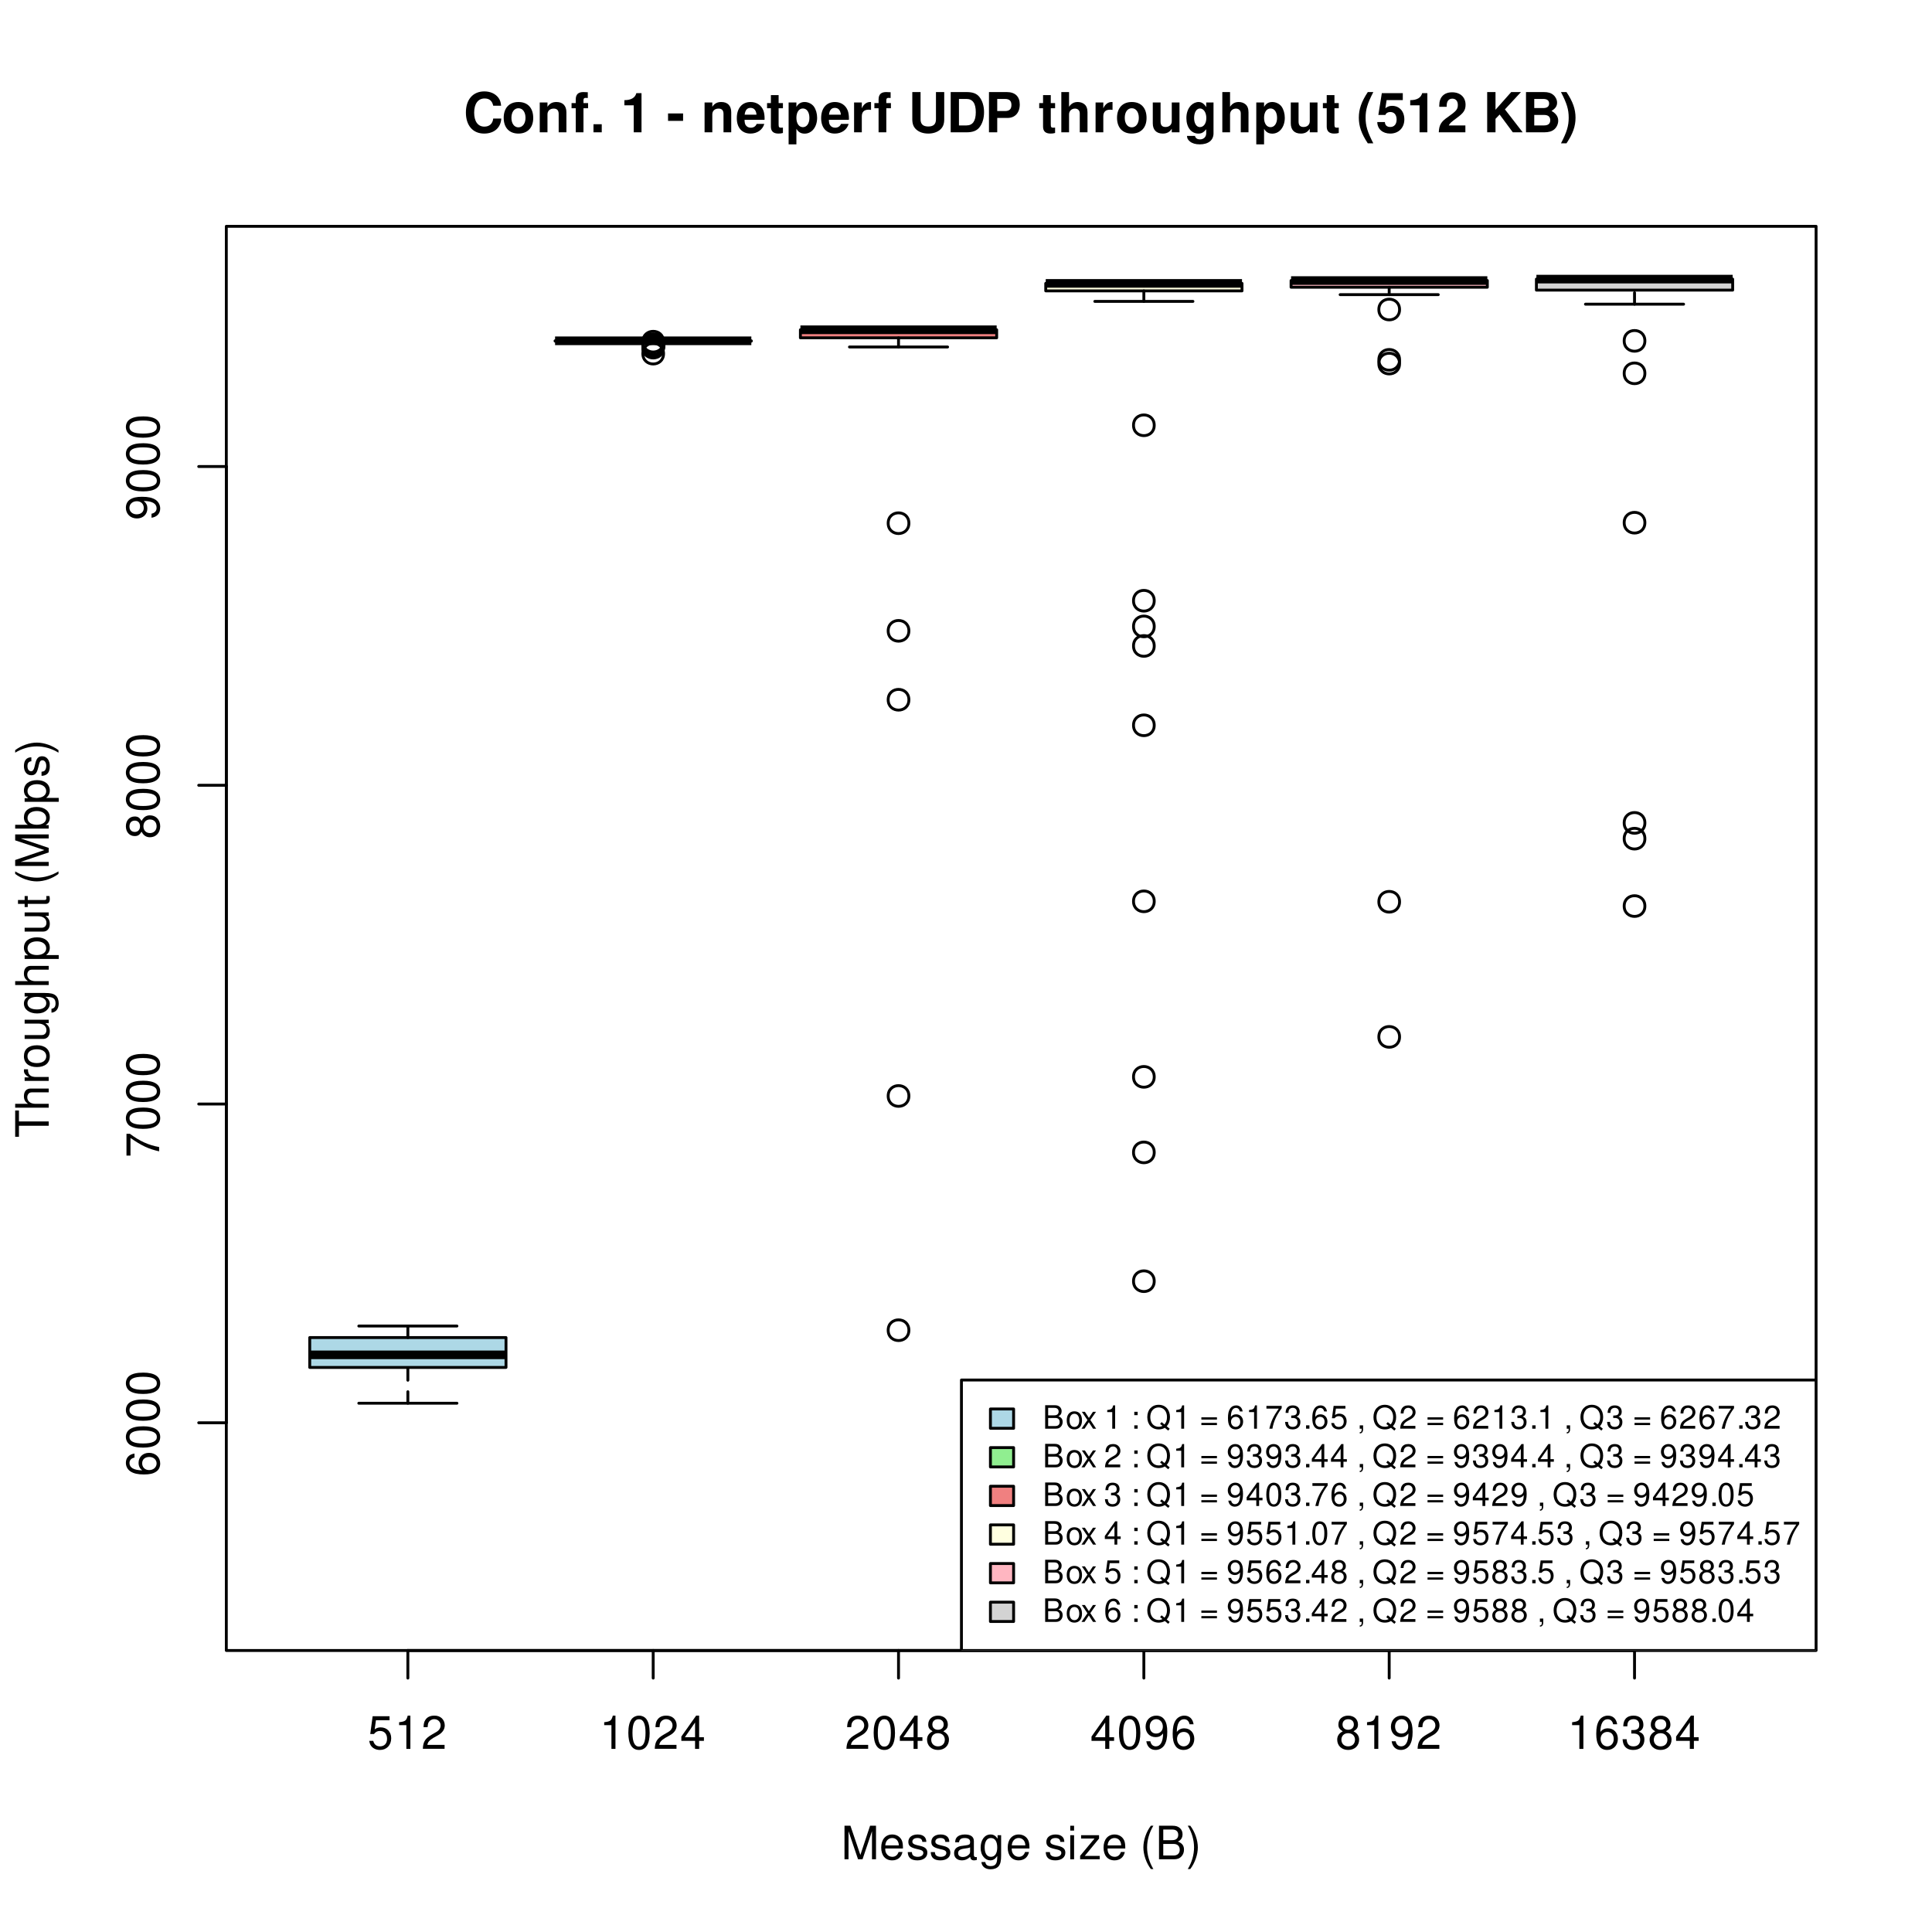 <?xml version="1.0" encoding="UTF-8"?>
<svg xmlns="http://www.w3.org/2000/svg" xmlns:xlink="http://www.w3.org/1999/xlink" width="504pt" height="504pt" viewBox="0 0 504 504" version="1.1">
<defs>
<g>
<symbol overflow="visible" id="glyph0-0">
<path style="stroke:none;" d=""/>
</symbol>
<symbol overflow="visible" id="glyph0-1">
<path style="stroke:none;" d="M 5.719 -8.516 L 1.312 -8.516 L 0.688 -3.875 L 1.656 -3.875 C 2.141 -4.469 2.562 -4.672 3.234 -4.672 C 4.375 -4.672 5.078 -3.891 5.078 -2.625 C 5.078 -1.406 4.375 -0.656 3.219 -0.656 C 2.297 -0.656 1.734 -1.125 1.469 -2.094 L 0.422 -2.094 C 0.562 -1.391 0.688 -1.062 0.938 -0.75 C 1.422 -0.094 2.281 0.281 3.234 0.281 C 4.953 0.281 6.156 -0.969 6.156 -2.766 C 6.156 -4.453 5.047 -5.609 3.406 -5.609 C 2.812 -5.609 2.328 -5.453 1.844 -5.094 L 2.172 -7.469 L 5.719 -7.469 Z M 5.719 -8.516 "/>
</symbol>
<symbol overflow="visible" id="glyph0-2">
<path style="stroke:none;" d="M 3.109 -6.188 L 3.109 0 L 4.156 0 L 4.156 -8.672 L 3.469 -8.672 C 3.094 -7.344 2.859 -7.156 1.219 -6.953 L 1.219 -6.188 Z M 3.109 -6.188 "/>
</symbol>
<symbol overflow="visible" id="glyph0-3">
<path style="stroke:none;" d="M 6.078 -1.047 L 1.594 -1.047 C 1.703 -1.766 2.094 -2.219 3.125 -2.859 L 4.328 -3.531 C 5.516 -4.188 6.125 -5.078 6.125 -6.141 C 6.125 -6.859 5.844 -7.531 5.344 -8 C 4.844 -8.453 4.219 -8.672 3.406 -8.672 C 2.328 -8.672 1.531 -8.297 1.062 -7.547 C 0.75 -7.094 0.625 -6.547 0.594 -5.672 L 1.656 -5.672 C 1.688 -6.266 1.766 -6.609 1.906 -6.906 C 2.188 -7.422 2.734 -7.75 3.375 -7.75 C 4.328 -7.75 5.047 -7.062 5.047 -6.125 C 5.047 -5.422 4.656 -4.828 3.906 -4.391 L 2.797 -3.75 C 1.016 -2.719 0.5 -1.906 0.406 -0.016 L 6.078 -0.016 Z M 6.078 -1.047 "/>
</symbol>
<symbol overflow="visible" id="glyph0-4">
<path style="stroke:none;" d="M 3.297 -8.672 C 2.516 -8.672 1.781 -8.312 1.344 -7.734 C 0.797 -6.953 0.516 -5.812 0.516 -4.203 C 0.516 -1.266 1.469 0.281 3.297 0.281 C 5.094 0.281 6.078 -1.266 6.078 -4.125 C 6.078 -5.812 5.812 -6.938 5.25 -7.734 C 4.812 -8.328 4.109 -8.672 3.297 -8.672 Z M 3.297 -7.734 C 4.438 -7.734 5 -6.578 5 -4.219 C 5 -1.75 4.453 -0.594 3.281 -0.594 C 2.156 -0.594 1.594 -1.797 1.594 -4.188 C 1.594 -6.578 2.156 -7.734 3.297 -7.734 Z M 3.297 -7.734 "/>
</symbol>
<symbol overflow="visible" id="glyph0-5">
<path style="stroke:none;" d="M 3.922 -2.094 L 3.922 0 L 4.984 0 L 4.984 -2.094 L 6.234 -2.094 L 6.234 -3.047 L 4.984 -3.047 L 4.984 -8.672 L 4.203 -8.672 L 0.344 -3.219 L 0.344 -2.094 Z M 3.922 -3.047 L 1.266 -3.047 L 3.922 -6.875 Z M 3.922 -3.047 "/>
</symbol>
<symbol overflow="visible" id="glyph0-6">
<path style="stroke:none;" d="M 4.688 -4.578 C 5.578 -5.109 5.859 -5.547 5.859 -6.359 C 5.859 -7.734 4.812 -8.672 3.297 -8.672 C 1.797 -8.672 0.75 -7.734 0.75 -6.375 C 0.75 -5.547 1.016 -5.125 1.891 -4.578 C 0.922 -4.078 0.438 -3.375 0.438 -2.406 C 0.438 -0.828 1.609 0.281 3.297 0.281 C 4.984 0.281 6.156 -0.828 6.156 -2.406 C 6.156 -3.375 5.672 -4.078 4.688 -4.578 Z M 3.297 -7.734 C 4.203 -7.734 4.781 -7.203 4.781 -6.344 C 4.781 -5.516 4.188 -4.984 3.297 -4.984 C 2.406 -4.984 1.828 -5.516 1.828 -6.359 C 1.828 -7.203 2.406 -7.734 3.297 -7.734 Z M 3.297 -4.094 C 4.359 -4.094 5.078 -3.391 5.078 -2.391 C 5.078 -1.344 4.375 -0.656 3.281 -0.656 C 2.25 -0.656 1.531 -1.375 1.531 -2.375 C 1.531 -3.406 2.234 -4.094 3.297 -4.094 Z M 3.297 -4.094 "/>
</symbol>
<symbol overflow="visible" id="glyph0-7">
<path style="stroke:none;" d="M 0.641 -1.984 C 0.844 -0.562 1.75 0.281 3.047 0.281 C 4 0.281 4.844 -0.188 5.344 -0.953 C 5.875 -1.812 6.109 -2.875 6.109 -4.438 C 6.109 -5.906 5.891 -6.828 5.391 -7.594 C 4.922 -8.297 4.172 -8.672 3.234 -8.672 C 1.625 -8.672 0.453 -7.469 0.453 -5.781 C 0.453 -4.188 1.531 -3.062 3.078 -3.062 C 3.875 -3.062 4.469 -3.344 5.016 -4.016 C 5 -1.844 4.328 -0.656 3.125 -0.656 C 2.375 -0.656 1.859 -1.141 1.688 -1.984 Z M 3.234 -7.75 C 4.219 -7.75 4.953 -6.922 4.953 -5.812 C 4.953 -4.734 4.234 -4 3.188 -4 C 2.172 -4 1.531 -4.719 1.531 -5.875 C 1.531 -6.953 2.25 -7.75 3.234 -7.75 Z M 3.234 -7.75 "/>
</symbol>
<symbol overflow="visible" id="glyph0-8">
<path style="stroke:none;" d="M 5.969 -6.422 C 5.766 -7.844 4.859 -8.672 3.562 -8.672 C 2.625 -8.672 1.781 -8.219 1.281 -7.438 C 0.75 -6.594 0.516 -5.531 0.516 -3.953 C 0.516 -2.5 0.719 -1.578 1.234 -0.797 C 1.688 -0.094 2.438 0.281 3.375 0.281 C 4.984 0.281 6.156 -0.938 6.156 -2.625 C 6.156 -4.219 5.078 -5.359 3.547 -5.359 C 2.719 -5.359 2.047 -5.047 1.594 -4.406 C 1.609 -6.547 2.281 -7.734 3.484 -7.734 C 4.234 -7.734 4.75 -7.266 4.922 -6.422 Z M 3.422 -4.422 C 4.438 -4.422 5.078 -3.703 5.078 -2.547 C 5.078 -1.453 4.359 -0.656 3.391 -0.656 C 2.406 -0.656 1.656 -1.484 1.656 -2.594 C 1.656 -3.672 2.375 -4.422 3.422 -4.422 Z M 3.422 -4.422 "/>
</symbol>
<symbol overflow="visible" id="glyph0-9">
<path style="stroke:none;" d="M 2.656 -4 L 3.234 -4 C 4.375 -4 4.984 -3.453 4.984 -2.406 C 4.984 -1.312 4.328 -0.656 3.234 -0.656 C 2.078 -0.656 1.516 -1.25 1.438 -2.516 L 0.391 -2.516 C 0.438 -1.828 0.547 -1.375 0.75 -0.984 C 1.203 -0.141 2.031 0.281 3.188 0.281 C 4.938 0.281 6.078 -0.781 6.078 -2.422 C 6.078 -3.531 5.656 -4.125 4.625 -4.484 C 5.422 -4.812 5.812 -5.406 5.812 -6.281 C 5.812 -7.781 4.844 -8.672 3.234 -8.672 C 1.516 -8.672 0.594 -7.719 0.562 -5.875 L 1.625 -5.875 C 1.625 -6.406 1.688 -6.703 1.812 -6.969 C 2.047 -7.469 2.578 -7.75 3.234 -7.75 C 4.172 -7.75 4.734 -7.188 4.734 -6.25 C 4.734 -5.641 4.531 -5.266 4.062 -5.062 C 3.766 -4.938 3.391 -4.891 2.656 -4.891 Z M 2.656 -4 "/>
</symbol>
<symbol overflow="visible" id="glyph0-10">
<path style="stroke:none;" d="M 5.609 0 L 8.078 -7.328 L 8.078 0 L 9.125 0 L 9.125 -8.75 L 7.578 -8.75 L 5.047 -1.125 L 2.453 -8.75 L 0.906 -8.75 L 0.906 0 L 1.953 0 L 1.953 -7.328 L 4.438 0 Z M 5.609 0 "/>
</symbol>
<symbol overflow="visible" id="glyph0-11">
<path style="stroke:none;" d="M 6.156 -2.812 C 6.156 -3.766 6.078 -4.344 5.906 -4.812 C 5.5 -5.844 4.531 -6.469 3.359 -6.469 C 1.609 -6.469 0.484 -5.141 0.484 -3.062 C 0.484 -0.984 1.562 0.281 3.344 0.281 C 4.781 0.281 5.766 -0.547 6.031 -1.906 L 5.016 -1.906 C 4.734 -1.078 4.172 -0.641 3.375 -0.641 C 2.734 -0.641 2.203 -0.938 1.859 -1.469 C 1.625 -1.828 1.531 -2.188 1.531 -2.812 Z M 1.547 -3.625 C 1.625 -4.781 2.344 -5.547 3.344 -5.547 C 4.375 -5.547 5.078 -4.75 5.078 -3.625 Z M 1.547 -3.625 "/>
</symbol>
<symbol overflow="visible" id="glyph0-12">
<path style="stroke:none;" d="M 5.25 -4.531 C 5.25 -5.766 4.422 -6.469 2.969 -6.469 C 1.516 -6.469 0.562 -5.719 0.562 -4.547 C 0.562 -3.562 1.062 -3.094 2.562 -2.734 L 3.484 -2.516 C 4.188 -2.344 4.469 -2.094 4.469 -1.641 C 4.469 -1.047 3.875 -0.641 3 -0.641 C 2.453 -0.641 2 -0.797 1.75 -1.062 C 1.594 -1.25 1.531 -1.422 1.469 -1.875 L 0.406 -1.875 C 0.453 -0.422 1.266 0.281 2.922 0.281 C 4.5 0.281 5.516 -0.5 5.516 -1.719 C 5.516 -2.656 4.984 -3.172 3.734 -3.469 L 2.766 -3.703 C 1.953 -3.891 1.609 -4.156 1.609 -4.594 C 1.609 -5.188 2.125 -5.547 2.938 -5.547 C 3.75 -5.547 4.172 -5.203 4.203 -4.531 Z M 5.25 -4.531 "/>
</symbol>
<symbol overflow="visible" id="glyph0-13">
<path style="stroke:none;" d="M 6.422 -0.594 C 6.312 -0.562 6.266 -0.562 6.203 -0.562 C 5.859 -0.562 5.656 -0.75 5.656 -1.062 L 5.656 -4.75 C 5.656 -5.875 4.844 -6.469 3.297 -6.469 C 2.375 -6.469 1.641 -6.203 1.219 -5.734 C 0.922 -5.406 0.797 -5.047 0.781 -4.422 L 1.781 -4.422 C 1.875 -5.203 2.328 -5.547 3.266 -5.547 C 4.172 -5.547 4.672 -5.203 4.672 -4.609 L 4.672 -4.344 C 4.656 -3.906 4.438 -3.75 3.625 -3.641 C 2.203 -3.469 1.984 -3.422 1.609 -3.266 C 0.875 -2.953 0.5 -2.406 0.5 -1.578 C 0.5 -0.438 1.297 0.281 2.562 0.281 C 3.359 0.281 4 0 4.703 -0.641 C 4.781 0 5.094 0.281 5.734 0.281 C 5.953 0.281 6.078 0.25 6.422 0.172 Z M 4.672 -1.984 C 4.672 -1.641 4.578 -1.438 4.266 -1.156 C 3.859 -0.797 3.375 -0.594 2.781 -0.594 C 2 -0.594 1.547 -0.969 1.547 -1.609 C 1.547 -2.266 1.984 -2.609 3.062 -2.766 C 4.125 -2.906 4.328 -2.953 4.672 -3.109 Z M 4.672 -1.984 "/>
</symbol>
<symbol overflow="visible" id="glyph0-14">
<path style="stroke:none;" d="M 4.844 -6.281 L 4.844 -5.375 C 4.344 -6.125 3.797 -6.469 3 -6.469 C 1.469 -6.469 0.422 -5.047 0.422 -3.031 C 0.422 -1.984 0.672 -1.219 1.219 -0.578 C 1.688 -0.031 2.281 0.281 2.922 0.281 C 3.688 0.281 4.219 -0.062 4.75 -0.859 L 4.75 -0.531 C 4.75 1.156 4.281 1.781 3.031 1.781 C 2.188 1.781 1.734 1.438 1.641 0.719 L 0.625 0.719 C 0.719 1.891 1.641 2.609 3.016 2.609 C 3.938 2.609 4.703 2.312 5.109 1.812 C 5.594 1.219 5.766 0.438 5.766 -1.031 L 5.766 -6.281 Z M 3.094 -5.547 C 4.156 -5.547 4.75 -4.656 4.75 -3.062 C 4.75 -1.531 4.141 -0.641 3.094 -0.641 C 2.062 -0.641 1.469 -1.547 1.469 -3.094 C 1.469 -4.625 2.062 -5.547 3.094 -5.547 Z M 3.094 -5.547 "/>
</symbol>
<symbol overflow="visible" id="glyph0-15">
<path style="stroke:none;" d=""/>
</symbol>
<symbol overflow="visible" id="glyph0-16">
<path style="stroke:none;" d="M 1.797 -6.281 L 0.797 -6.281 L 0.797 0 L 1.797 0 Z M 1.797 -8.75 L 0.797 -8.75 L 0.797 -7.484 L 1.797 -7.484 Z M 1.797 -8.75 "/>
</symbol>
<symbol overflow="visible" id="glyph0-17">
<path style="stroke:none;" d="M 5.312 -6.281 L 0.625 -6.281 L 0.625 -5.406 L 4.125 -5.406 L 0.375 -0.906 L 0.375 0 L 5.484 0 L 5.484 -0.875 L 1.578 -0.875 L 5.312 -5.406 Z M 5.312 -6.281 "/>
</symbol>
<symbol overflow="visible" id="glyph0-18">
<path style="stroke:none;" d="M 2.828 -8.75 C 1.625 -7.172 0.875 -4.984 0.875 -3.109 C 0.875 -1.219 1.625 0.969 2.828 2.547 L 3.484 2.547 C 2.438 0.828 1.844 -1.188 1.844 -3.109 C 1.844 -5.016 2.438 -7.047 3.484 -8.75 Z M 2.828 -8.75 "/>
</symbol>
<symbol overflow="visible" id="glyph0-19">
<path style="stroke:none;" d="M 0.953 0 L 4.891 0 C 5.719 0 6.344 -0.234 6.797 -0.734 C 7.234 -1.188 7.469 -1.812 7.469 -2.5 C 7.469 -3.547 7 -4.188 5.875 -4.625 C 6.688 -4.984 7.094 -5.625 7.094 -6.531 C 7.094 -7.172 6.859 -7.734 6.391 -8.141 C 5.922 -8.562 5.344 -8.75 4.5 -8.75 L 0.953 -8.75 Z M 2.062 -4.984 L 2.062 -7.766 L 4.219 -7.766 C 4.844 -7.766 5.203 -7.688 5.5 -7.453 C 5.812 -7.219 5.969 -6.859 5.969 -6.375 C 5.969 -5.891 5.812 -5.531 5.5 -5.297 C 5.203 -5.062 4.844 -4.984 4.219 -4.984 Z M 2.062 -0.984 L 2.062 -4 L 4.781 -4 C 5.766 -4 6.359 -3.438 6.359 -2.484 C 6.359 -1.547 5.766 -0.984 4.781 -0.984 Z M 2.062 -0.984 "/>
</symbol>
<symbol overflow="visible" id="glyph0-20">
<path style="stroke:none;" d="M 1.109 2.547 C 2.312 0.969 3.078 -1.219 3.078 -3.094 C 3.078 -4.984 2.312 -7.172 1.109 -8.75 L 0.453 -8.75 C 1.516 -7.031 2.094 -5.016 2.094 -3.094 C 2.094 -1.188 1.516 0.844 0.453 2.547 Z M 1.109 2.547 "/>
</symbol>
<symbol overflow="visible" id="glyph1-0">
<path style="stroke:none;" d=""/>
</symbol>
<symbol overflow="visible" id="glyph1-1">
<path style="stroke:none;" d="M -6.422 -5.969 C -7.844 -5.766 -8.672 -4.859 -8.672 -3.562 C -8.672 -2.625 -8.219 -1.781 -7.438 -1.281 C -6.594 -0.75 -5.531 -0.516 -3.953 -0.516 C -2.5 -0.516 -1.578 -0.719 -0.797 -1.234 C -0.094 -1.688 0.281 -2.438 0.281 -3.375 C 0.281 -4.984 -0.938 -6.156 -2.625 -6.156 C -4.219 -6.156 -5.359 -5.078 -5.359 -3.547 C -5.359 -2.719 -5.047 -2.047 -4.406 -1.594 C -6.547 -1.609 -7.734 -2.281 -7.734 -3.484 C -7.734 -4.234 -7.266 -4.75 -6.422 -4.922 Z M -4.422 -3.422 C -4.422 -4.438 -3.703 -5.078 -2.547 -5.078 C -1.453 -5.078 -0.656 -4.359 -0.656 -3.391 C -0.656 -2.406 -1.484 -1.656 -2.594 -1.656 C -3.672 -1.656 -4.422 -2.375 -4.422 -3.422 Z M -4.422 -3.422 "/>
</symbol>
<symbol overflow="visible" id="glyph1-2">
<path style="stroke:none;" d="M -8.672 -3.297 C -8.672 -2.516 -8.312 -1.781 -7.734 -1.344 C -6.953 -0.797 -5.812 -0.516 -4.203 -0.516 C -1.266 -0.516 0.281 -1.469 0.281 -3.297 C 0.281 -5.094 -1.266 -6.078 -4.125 -6.078 C -5.812 -6.078 -6.938 -5.812 -7.734 -5.25 C -8.328 -4.812 -8.672 -4.109 -8.672 -3.297 Z M -7.734 -3.297 C -7.734 -4.438 -6.578 -5 -4.219 -5 C -1.75 -5 -0.594 -4.453 -0.594 -3.281 C -0.594 -2.156 -1.797 -1.594 -4.188 -1.594 C -6.578 -1.594 -7.734 -2.156 -7.734 -3.297 Z M -7.734 -3.297 "/>
</symbol>
<symbol overflow="visible" id="glyph1-3">
<path style="stroke:none;" d="M -8.516 -6.234 L -8.516 -0.547 L -7.469 -0.547 L -7.469 -5.141 C -4.578 -3.125 -2.797 -2.297 0 -1.656 L 0 -2.781 C -2.719 -3.25 -5.062 -4.312 -7.625 -6.234 Z M -8.516 -6.234 "/>
</symbol>
<symbol overflow="visible" id="glyph1-4">
<path style="stroke:none;" d="M -4.578 -4.688 C -5.109 -5.578 -5.547 -5.859 -6.359 -5.859 C -7.734 -5.859 -8.672 -4.812 -8.672 -3.297 C -8.672 -1.797 -7.734 -0.75 -6.375 -0.75 C -5.547 -0.75 -5.125 -1.016 -4.578 -1.891 C -4.078 -0.922 -3.375 -0.438 -2.406 -0.438 C -0.828 -0.438 0.281 -1.609 0.281 -3.297 C 0.281 -4.984 -0.828 -6.156 -2.406 -6.156 C -3.375 -6.156 -4.078 -5.672 -4.578 -4.688 Z M -7.734 -3.297 C -7.734 -4.203 -7.203 -4.781 -6.344 -4.781 C -5.516 -4.781 -4.984 -4.188 -4.984 -3.297 C -4.984 -2.406 -5.516 -1.828 -6.359 -1.828 C -7.203 -1.828 -7.734 -2.406 -7.734 -3.297 Z M -4.094 -3.297 C -4.094 -4.359 -3.391 -5.078 -2.391 -5.078 C -1.344 -5.078 -0.656 -4.375 -0.656 -3.281 C -0.656 -2.25 -1.375 -1.531 -2.375 -1.531 C -3.406 -1.531 -4.094 -2.234 -4.094 -3.297 Z M -4.094 -3.297 "/>
</symbol>
<symbol overflow="visible" id="glyph1-5">
<path style="stroke:none;" d="M -1.984 -0.641 C -0.562 -0.844 0.281 -1.75 0.281 -3.047 C 0.281 -4 -0.188 -4.844 -0.953 -5.344 C -1.812 -5.875 -2.875 -6.109 -4.438 -6.109 C -5.906 -6.109 -6.828 -5.891 -7.594 -5.391 C -8.297 -4.922 -8.672 -4.172 -8.672 -3.234 C -8.672 -1.625 -7.469 -0.453 -5.781 -0.453 C -4.188 -0.453 -3.062 -1.531 -3.062 -3.078 C -3.062 -3.875 -3.344 -4.469 -4.016 -5.016 C -1.844 -5 -0.656 -4.328 -0.656 -3.125 C -0.656 -2.375 -1.141 -1.859 -1.984 -1.688 Z M -7.75 -3.234 C -7.75 -4.219 -6.922 -4.953 -5.812 -4.953 C -4.734 -4.953 -4 -4.234 -4 -3.188 C -4 -2.172 -4.719 -1.531 -5.875 -1.531 C -6.953 -1.531 -7.75 -2.25 -7.75 -3.234 Z M -7.75 -3.234 "/>
</symbol>
<symbol overflow="visible" id="glyph1-6">
<path style="stroke:none;" d="M -7.766 -4.25 L -7.766 -7.109 L -8.75 -7.109 L -8.75 -0.25 L -7.766 -0.25 L -7.766 -3.125 L 0 -3.125 L 0 -4.25 Z M -7.766 -4.25 "/>
</symbol>
<symbol overflow="visible" id="glyph1-7">
<path style="stroke:none;" d="M -8.75 -0.844 L 0 -0.844 L 0 -1.844 L -3.469 -1.844 C -4.75 -1.844 -5.594 -2.516 -5.594 -3.547 C -5.594 -3.875 -5.5 -4.188 -5.312 -4.422 C -5.094 -4.719 -4.797 -4.844 -4.359 -4.844 L 0 -4.844 L 0 -5.828 L -4.75 -5.828 C -5.812 -5.828 -6.469 -5.078 -6.469 -3.859 C -6.469 -2.969 -6.188 -2.422 -5.422 -1.844 L -8.75 -1.844 Z M -8.75 -0.844 "/>
</symbol>
<symbol overflow="visible" id="glyph1-8">
<path style="stroke:none;" d="M -6.281 -0.828 L 0 -0.828 L 0 -1.844 L -3.266 -1.844 C -4.781 -1.844 -5.453 -2.469 -5.406 -3.859 L -6.438 -3.859 C -6.453 -3.688 -6.469 -3.594 -6.469 -3.469 C -6.469 -2.812 -6.078 -2.328 -5.141 -1.75 L -6.281 -1.75 Z M -6.281 -0.828 "/>
</symbol>
<symbol overflow="visible" id="glyph1-9">
<path style="stroke:none;" d="M -6.469 -3.266 C -6.469 -1.484 -5.203 -0.438 -3.094 -0.438 C -0.969 -0.438 0.281 -1.484 0.281 -3.281 C 0.281 -5.047 -0.984 -6.125 -3.047 -6.125 C -5.234 -6.125 -6.469 -5.094 -6.469 -3.266 Z M -5.547 -3.281 C -5.547 -4.406 -4.625 -5.078 -3.062 -5.078 C -1.578 -5.078 -0.641 -4.375 -0.641 -3.281 C -0.641 -2.156 -1.578 -1.469 -3.094 -1.469 C -4.625 -1.469 -5.547 -2.156 -5.547 -3.281 Z M -5.547 -3.281 "/>
</symbol>
<symbol overflow="visible" id="glyph1-10">
<path style="stroke:none;" d="M 0 -5.781 L -6.281 -5.781 L -6.281 -4.781 L -2.719 -4.781 C -1.438 -4.781 -0.594 -4.109 -0.594 -3.078 C -0.594 -2.281 -1.078 -1.781 -1.844 -1.781 L -6.281 -1.781 L -6.281 -0.781 L -1.438 -0.781 C -0.391 -0.781 0.281 -1.562 0.281 -2.781 C 0.281 -3.703 -0.047 -4.297 -0.875 -4.891 L 0 -4.891 Z M 0 -5.781 "/>
</symbol>
<symbol overflow="visible" id="glyph1-11">
<path style="stroke:none;" d="M -6.281 -4.844 L -5.375 -4.844 C -6.125 -4.344 -6.469 -3.797 -6.469 -3 C -6.469 -1.469 -5.047 -0.422 -3.031 -0.422 C -1.984 -0.422 -1.219 -0.672 -0.578 -1.219 C -0.031 -1.688 0.281 -2.281 0.281 -2.922 C 0.281 -3.688 -0.062 -4.219 -0.859 -4.75 L -0.531 -4.75 C 1.156 -4.75 1.781 -4.281 1.781 -3.031 C 1.781 -2.188 1.438 -1.734 0.719 -1.641 L 0.719 -0.625 C 1.891 -0.719 2.609 -1.641 2.609 -3.016 C 2.609 -3.938 2.312 -4.703 1.812 -5.109 C 1.219 -5.594 0.438 -5.766 -1.031 -5.766 L -6.281 -5.766 Z M -5.547 -3.094 C -5.547 -4.156 -4.656 -4.75 -3.062 -4.75 C -1.531 -4.75 -0.641 -4.141 -0.641 -3.094 C -0.641 -2.062 -1.547 -1.469 -3.094 -1.469 C -4.625 -1.469 -5.547 -2.062 -5.547 -3.094 Z M -5.547 -3.094 "/>
</symbol>
<symbol overflow="visible" id="glyph1-12">
<path style="stroke:none;" d="M 2.609 -0.641 L 2.609 -1.656 L -0.656 -1.656 C -0.016 -2.188 0.281 -2.766 0.281 -3.594 C 0.281 -5.219 -1.031 -6.281 -3.031 -6.281 C -5.141 -6.281 -6.469 -5.25 -6.469 -3.578 C -6.469 -2.719 -6.078 -2.047 -5.344 -1.578 L -6.281 -1.578 L -6.281 -0.641 Z M -5.531 -3.406 C -5.531 -4.516 -4.562 -5.234 -3.062 -5.234 C -1.625 -5.234 -0.656 -4.5 -0.656 -3.406 C -0.656 -2.344 -1.625 -1.656 -3.094 -1.656 C -4.578 -1.656 -5.531 -2.344 -5.531 -3.406 Z M -5.531 -3.406 "/>
</symbol>
<symbol overflow="visible" id="glyph1-13">
<path style="stroke:none;" d="M -6.281 -3.047 L -6.281 -2.016 L -8.016 -2.016 L -8.016 -1.016 L -6.281 -1.016 L -6.281 -0.172 L -5.469 -0.172 L -5.469 -1.016 L -0.719 -1.016 C -0.078 -1.016 0.281 -1.453 0.281 -2.234 C 0.281 -2.5 0.25 -2.719 0.188 -3.047 L -0.641 -3.047 C -0.609 -2.906 -0.594 -2.766 -0.594 -2.562 C -0.594 -2.141 -0.719 -2.016 -1.156 -2.016 L -5.469 -2.016 L -5.469 -3.047 Z M -6.281 -3.047 "/>
</symbol>
<symbol overflow="visible" id="glyph1-14">
<path style="stroke:none;" d=""/>
</symbol>
<symbol overflow="visible" id="glyph1-15">
<path style="stroke:none;" d="M -8.75 -2.828 C -7.172 -1.625 -4.984 -0.875 -3.109 -0.875 C -1.219 -0.875 0.969 -1.625 2.547 -2.828 L 2.547 -3.484 C 0.828 -2.438 -1.188 -1.844 -3.109 -1.844 C -5.016 -1.844 -7.047 -2.438 -8.75 -3.484 Z M -8.75 -2.828 "/>
</symbol>
<symbol overflow="visible" id="glyph1-16">
<path style="stroke:none;" d="M 0 -5.609 L -7.328 -8.078 L 0 -8.078 L 0 -9.125 L -8.75 -9.125 L -8.75 -7.578 L -1.125 -5.047 L -8.75 -2.453 L -8.75 -0.906 L 0 -0.906 L 0 -1.953 L -7.328 -1.953 L 0 -4.438 Z M 0 -5.609 "/>
</symbol>
<symbol overflow="visible" id="glyph1-17">
<path style="stroke:none;" d="M -8.75 -0.641 L 0 -0.641 L 0 -1.547 L -0.797 -1.547 C -0.078 -2.031 0.281 -2.656 0.281 -3.547 C 0.281 -5.203 -1.078 -6.281 -3.172 -6.281 C -5.203 -6.281 -6.469 -5.25 -6.469 -3.594 C -6.469 -2.719 -6.141 -2.109 -5.438 -1.641 L -8.75 -1.641 Z M -5.531 -3.391 C -5.531 -4.516 -4.562 -5.234 -3.062 -5.234 C -1.625 -5.234 -0.656 -4.484 -0.656 -3.391 C -0.656 -2.328 -1.625 -1.641 -3.094 -1.641 C -4.578 -1.641 -5.531 -2.328 -5.531 -3.391 Z M -5.531 -3.391 "/>
</symbol>
<symbol overflow="visible" id="glyph1-18">
<path style="stroke:none;" d="M -4.531 -5.25 C -5.766 -5.25 -6.469 -4.422 -6.469 -2.969 C -6.469 -1.516 -5.719 -0.562 -4.547 -0.562 C -3.562 -0.562 -3.094 -1.062 -2.734 -2.562 L -2.516 -3.484 C -2.344 -4.188 -2.094 -4.469 -1.641 -4.469 C -1.047 -4.469 -0.641 -3.875 -0.641 -3 C -0.641 -2.453 -0.797 -2 -1.062 -1.75 C -1.25 -1.594 -1.422 -1.531 -1.875 -1.469 L -1.875 -0.406 C -0.422 -0.453 0.281 -1.266 0.281 -2.922 C 0.281 -4.5 -0.5 -5.516 -1.719 -5.516 C -2.656 -5.516 -3.172 -4.984 -3.469 -3.734 L -3.703 -2.766 C -3.891 -1.953 -4.156 -1.609 -4.594 -1.609 C -5.188 -1.609 -5.547 -2.125 -5.547 -2.938 C -5.547 -3.75 -5.203 -4.172 -4.531 -4.203 Z M -4.531 -5.25 "/>
</symbol>
<symbol overflow="visible" id="glyph1-19">
<path style="stroke:none;" d="M 2.547 -1.109 C 0.969 -2.312 -1.219 -3.078 -3.094 -3.078 C -4.984 -3.078 -7.172 -2.312 -8.75 -1.109 L -8.75 -0.453 C -7.031 -1.516 -5.016 -2.094 -3.094 -2.094 C -1.188 -2.094 0.844 -1.516 2.547 -0.453 Z M 2.547 -1.109 "/>
</symbol>
<symbol overflow="visible" id="glyph2-0">
<path style="stroke:none;" d=""/>
</symbol>
<symbol overflow="visible" id="glyph2-1">
<path style="stroke:none;" d="M 9.828 -6.938 C 9.75 -7.844 9.562 -8.422 9.125 -9.016 C 8.312 -10.078 7.016 -10.672 5.453 -10.672 C 2.484 -10.672 0.641 -8.562 0.641 -5.156 C 0.641 -1.766 2.469 0.328 5.391 0.328 C 8.016 0.328 9.734 -1.188 9.875 -3.594 L 7.766 -3.594 C 7.625 -2.25 6.781 -1.484 5.453 -1.484 C 3.781 -1.484 2.797 -2.844 2.797 -5.125 C 2.797 -7.453 3.812 -8.828 5.516 -8.828 C 6.766 -8.828 7.484 -8.219 7.766 -6.938 Z M 9.828 -6.938 "/>
</symbol>
<symbol overflow="visible" id="glyph2-2">
<path style="stroke:none;" d="M 4.344 -7.906 C 1.953 -7.906 0.5 -6.344 0.5 -3.781 C 0.5 -1.219 1.953 0.328 4.344 0.328 C 6.734 0.328 8.203 -1.219 8.203 -3.734 C 8.203 -6.375 6.766 -7.906 4.344 -7.906 Z M 4.344 -6.281 C 5.453 -6.281 6.188 -5.281 6.188 -3.766 C 6.188 -2.312 5.438 -1.297 4.344 -1.297 C 3.25 -1.297 2.516 -2.297 2.516 -3.781 C 2.516 -5.281 3.25 -6.281 4.344 -6.281 Z M 4.344 -6.281 "/>
</symbol>
<symbol overflow="visible" id="glyph2-3">
<path style="stroke:none;" d="M 0.906 -7.781 L 0.906 0 L 2.922 0 L 2.922 -4.672 C 2.922 -5.594 3.562 -6.188 4.547 -6.188 C 5.422 -6.188 5.844 -5.719 5.844 -4.797 L 5.844 0 L 7.859 0 L 7.859 -5.219 C 7.859 -6.938 6.922 -7.906 5.266 -7.906 C 4.203 -7.906 3.5 -7.531 2.922 -6.656 L 2.922 -7.781 Z M 0.906 -7.781 "/>
</symbol>
<symbol overflow="visible" id="glyph2-4">
<path style="stroke:none;" d="M 4.516 -7.625 L 3.312 -7.625 L 3.312 -8.391 C 3.312 -8.781 3.484 -8.984 3.859 -8.984 C 4.047 -8.984 4.234 -8.969 4.438 -8.953 L 4.438 -10.453 C 4 -10.484 3.594 -10.5 3.281 -10.5 C 1.938 -10.5 1.297 -9.875 1.297 -8.562 L 1.297 -7.625 L 0.203 -7.625 L 0.203 -6.281 L 1.297 -6.281 L 1.297 0 L 3.312 0 L 3.312 -6.281 L 4.516 -6.281 Z M 4.516 -7.625 "/>
</symbol>
<symbol overflow="visible" id="glyph2-5">
<path style="stroke:none;" d="M 3.078 -2.109 L 0.922 -2.109 L 0.922 0 L 3.078 0 Z M 3.078 -2.109 "/>
</symbol>
<symbol overflow="visible" id="glyph2-6">
<path style="stroke:none;" d=""/>
</symbol>
<symbol overflow="visible" id="glyph2-7">
<path style="stroke:none;" d="M 3.422 -7.047 L 3.422 0 L 5.453 0 L 5.453 -10.219 L 4.109 -10.219 C 3.781 -9 2.734 -8.391 0.984 -8.391 L 0.984 -7.047 Z M 3.422 -7.047 "/>
</symbol>
<symbol overflow="visible" id="glyph2-8">
<path style="stroke:none;" d="M 4.297 -4.922 L 0.375 -4.922 L 0.375 -2.984 L 4.297 -2.984 Z M 4.297 -4.922 "/>
</symbol>
<symbol overflow="visible" id="glyph2-9">
<path style="stroke:none;" d="M 7.547 -3.25 C 7.562 -3.422 7.562 -3.5 7.562 -3.594 C 7.562 -4.375 7.453 -5.094 7.266 -5.641 C 6.734 -7.062 5.484 -7.906 3.922 -7.906 C 1.688 -7.906 0.312 -6.297 0.312 -3.688 C 0.312 -1.203 1.672 0.328 3.875 0.328 C 5.625 0.328 7.031 -0.641 7.484 -2.188 L 5.484 -2.188 C 5.25 -1.562 4.688 -1.203 3.953 -1.203 C 3.375 -1.203 2.906 -1.453 2.625 -1.891 C 2.438 -2.172 2.359 -2.516 2.328 -3.25 Z M 2.359 -4.594 C 2.5 -5.797 3 -6.375 3.891 -6.375 C 4.812 -6.375 5.359 -5.75 5.453 -4.594 Z M 2.359 -4.594 "/>
</symbol>
<symbol overflow="visible" id="glyph2-10">
<path style="stroke:none;" d="M 4.344 -7.625 L 3.219 -7.625 L 3.219 -9.703 L 1.203 -9.703 L 1.203 -7.625 L 0.203 -7.625 L 0.203 -6.281 L 1.203 -6.281 L 1.203 -1.5 C 1.203 -0.281 1.844 0.328 3.172 0.328 C 3.625 0.328 3.969 0.281 4.344 0.172 L 4.344 -1.234 C 4.141 -1.203 4.031 -1.203 3.875 -1.203 C 3.344 -1.203 3.219 -1.359 3.219 -2.047 L 3.219 -6.281 L 4.344 -6.281 Z M 4.344 -7.625 "/>
</symbol>
<symbol overflow="visible" id="glyph2-11">
<path style="stroke:none;" d="M 2.859 -7.781 L 0.828 -7.781 L 0.828 3.141 L 2.859 3.141 L 2.859 -0.922 C 3.344 -0.062 4.031 0.344 5.016 0.344 C 6.891 0.344 8.266 -1.406 8.266 -3.781 C 8.266 -4.875 7.953 -5.969 7.438 -6.688 C 6.922 -7.422 5.953 -7.906 5.016 -7.906 C 4.031 -7.906 3.344 -7.484 2.859 -6.625 Z M 4.547 -6.219 C 5.578 -6.219 6.25 -5.25 6.25 -3.75 C 6.25 -2.312 5.562 -1.344 4.547 -1.344 C 3.531 -1.344 2.859 -2.312 2.859 -3.781 C 2.859 -5.25 3.531 -6.219 4.547 -6.219 Z M 4.547 -6.219 "/>
</symbol>
<symbol overflow="visible" id="glyph2-12">
<path style="stroke:none;" d="M 0.906 -7.781 L 0.906 0 L 2.922 0 L 2.922 -4.141 C 2.922 -5.312 3.516 -5.906 4.703 -5.906 C 4.906 -5.906 5.062 -5.891 5.328 -5.844 L 5.328 -7.891 C 5.219 -7.906 5.172 -7.906 5.078 -7.906 C 4.156 -7.906 3.375 -7.297 2.922 -6.25 L 2.922 -7.781 Z M 0.906 -7.781 "/>
</symbol>
<symbol overflow="visible" id="glyph2-13">
<path style="stroke:none;" d="M 7.266 -10.5 L 7.266 -3.391 C 7.266 -2.125 6.609 -1.516 5.266 -1.516 C 3.906 -1.516 3.25 -2.125 3.25 -3.391 L 3.25 -10.5 L 1.094 -10.5 L 1.094 -3.391 C 1.094 -2.203 1.406 -1.375 2.125 -0.734 C 2.875 -0.047 3.984 0.328 5.266 0.328 C 6.531 0.328 7.641 -0.047 8.406 -0.734 C 9.109 -1.375 9.422 -2.203 9.422 -3.391 L 9.422 -10.5 Z M 7.266 -10.5 "/>
</symbol>
<symbol overflow="visible" id="glyph2-14">
<path style="stroke:none;" d="M 1.109 0 L 5.219 0 C 6.812 0 7.828 -0.375 8.547 -1.219 C 9.359 -2.203 9.812 -3.609 9.812 -5.266 C 9.812 -6.891 9.359 -8.297 8.547 -9.297 C 7.828 -10.141 6.828 -10.5 5.219 -10.5 L 1.109 -10.5 Z M 3.266 -1.797 L 3.266 -8.703 L 5.219 -8.703 C 6.844 -8.703 7.656 -7.562 7.656 -5.25 C 7.656 -2.938 6.844 -1.797 5.219 -1.797 Z M 3.266 -1.797 "/>
</symbol>
<symbol overflow="visible" id="glyph2-15">
<path style="stroke:none;" d="M 3.25 -3.75 L 5.953 -3.75 C 7.875 -3.75 9.125 -5.109 9.125 -7.25 C 9.125 -9.344 7.922 -10.5 5.734 -10.5 L 1.094 -10.5 L 1.094 0 L 3.25 0 Z M 3.25 -5.547 L 3.25 -8.703 L 5.266 -8.703 C 6.422 -8.703 6.953 -8.203 6.953 -7.125 C 6.953 -6.047 6.422 -5.547 5.266 -5.547 Z M 3.25 -5.547 "/>
</symbol>
<symbol overflow="visible" id="glyph2-16">
<path style="stroke:none;" d="M 0.969 -10.5 L 0.969 0 L 2.984 0 L 2.984 -4.672 C 2.984 -5.562 3.625 -6.188 4.531 -6.188 C 4.984 -6.188 5.312 -6.031 5.547 -5.719 C 5.734 -5.453 5.781 -5.25 5.781 -4.75 L 5.781 0 L 7.797 0 L 7.797 -5.219 C 7.797 -6.188 7.531 -6.875 7 -7.312 C 6.562 -7.688 5.906 -7.906 5.266 -7.906 C 4.266 -7.906 3.547 -7.516 2.984 -6.656 L 2.984 -10.5 Z M 0.969 -10.5 "/>
</symbol>
<symbol overflow="visible" id="glyph2-17">
<path style="stroke:none;" d="M 7.797 0 L 7.797 -7.781 L 5.781 -7.781 L 5.781 -2.906 C 5.781 -1.984 5.141 -1.391 4.156 -1.391 C 3.281 -1.391 2.859 -1.844 2.859 -2.781 L 2.859 -7.781 L 0.828 -7.781 L 0.828 -2.359 C 0.828 -0.641 1.766 0.328 3.438 0.328 C 4.5 0.328 5.203 -0.047 5.781 -0.922 L 5.781 0 Z M 7.797 0 "/>
</symbol>
<symbol overflow="visible" id="glyph2-18">
<path style="stroke:none;" d="M 5.766 -7.781 L 5.766 -6.578 C 5.203 -7.484 4.578 -7.906 3.766 -7.906 C 3.062 -7.906 2.312 -7.562 1.766 -7 C 1 -6.188 0.594 -5.078 0.594 -3.703 C 0.594 -1.312 1.859 0.328 3.719 0.328 C 4.547 0.328 5.062 0.062 5.766 -0.797 L 5.766 0.266 C 5.766 1.203 5.094 1.844 4.156 1.844 C 3.422 1.844 2.984 1.531 2.828 0.938 L 0.75 0.938 C 0.766 1.547 0.984 1.953 1.516 2.391 C 2.125 2.891 2.984 3.141 4.078 3.141 C 6.328 3.141 7.672 2.062 7.672 0.266 L 7.672 -7.781 Z M 4.141 -6.219 C 5.078 -6.219 5.797 -5.172 5.797 -3.734 C 5.797 -2.312 5.109 -1.359 4.109 -1.359 C 3.234 -1.359 2.609 -2.312 2.609 -3.734 C 2.609 -5.203 3.234 -6.219 4.141 -6.219 Z M 4.141 -6.219 "/>
</symbol>
<symbol overflow="visible" id="glyph2-19">
<path style="stroke:none;" d="M 2.922 -10.5 C 1.266 -8 0.578 -6.031 0.578 -3.812 C 0.578 -1.578 1.266 0.375 2.922 2.875 L 4.359 2.875 C 2.828 -0.094 2.344 -1.688 2.344 -3.812 C 2.344 -5.938 2.844 -7.562 4.359 -10.5 Z M 2.922 -10.5 "/>
</symbol>
<symbol overflow="visible" id="glyph2-20">
<path style="stroke:none;" d="M 7.047 -10.219 L 1.578 -10.219 L 0.672 -4.531 L 2.5 -4.531 C 2.703 -5.031 3.172 -5.297 3.781 -5.297 C 4.812 -5.297 5.438 -4.562 5.438 -3.328 C 5.438 -2.125 4.812 -1.391 3.781 -1.391 C 2.906 -1.391 2.422 -1.844 2.375 -2.672 L 0.391 -2.672 C 0.422 -0.875 1.766 0.328 3.766 0.328 C 5.953 0.328 7.453 -1.172 7.453 -3.375 C 7.453 -5.469 6.156 -6.906 4.266 -6.906 C 3.594 -6.906 3.078 -6.734 2.5 -6.281 L 2.828 -8.406 L 7.047 -8.406 Z M 7.047 -10.219 "/>
</symbol>
<symbol overflow="visible" id="glyph2-21">
<path style="stroke:none;" d="M 7.375 -1.797 L 3.047 -1.797 C 3.312 -2.344 3.625 -2.656 5.125 -3.734 C 6.906 -5.031 7.422 -5.797 7.422 -7.188 C 7.422 -9.156 6.047 -10.438 3.922 -10.438 C 1.797 -10.438 0.562 -9.172 0.562 -7.016 L 0.562 -6.656 L 2.5 -6.656 L 2.5 -6.984 C 2.5 -8.125 3.047 -8.781 3.969 -8.781 C 4.859 -8.781 5.406 -8.172 5.406 -7.141 C 5.406 -6 5.062 -5.594 2.781 -3.969 C 1.047 -2.797 0.516 -1.906 0.438 0 L 7.375 0 Z M 7.375 -1.797 "/>
</symbol>
<symbol overflow="visible" id="glyph2-22">
<path style="stroke:none;" d="M 3.234 -3.516 L 4.312 -4.641 L 7.75 0 L 10.328 0 L 5.688 -5.984 L 9.875 -10.5 L 7.328 -10.5 L 3.234 -5.891 L 3.234 -10.5 L 1.062 -10.5 L 1.062 0 L 3.234 0 Z M 3.234 -3.516 "/>
</symbol>
<symbol overflow="visible" id="glyph2-23">
<path style="stroke:none;" d="M 1.188 0 L 5.906 0 C 7.109 0 7.922 -0.234 8.562 -0.766 C 9.188 -1.297 9.594 -2.172 9.594 -3.031 C 9.594 -4.062 9.047 -4.891 7.844 -5.578 C 8.891 -6.234 9.297 -6.844 9.297 -7.734 C 9.297 -8.469 8.938 -9.219 8.344 -9.734 C 7.719 -10.266 6.984 -10.5 5.859 -10.5 L 1.188 -10.5 Z M 3.344 -8.703 L 5.688 -8.703 C 6.703 -8.703 7.219 -8.297 7.219 -7.516 C 7.219 -6.734 6.703 -6.328 5.688 -6.328 L 3.344 -6.328 Z M 3.344 -4.531 L 5.922 -4.531 C 6.969 -4.531 7.516 -4.062 7.516 -3.156 C 7.516 -2.266 6.969 -1.797 5.922 -1.797 L 3.344 -1.797 Z M 3.344 -4.531 "/>
</symbol>
<symbol overflow="visible" id="glyph2-24">
<path style="stroke:none;" d="M 1.75 2.875 C 3.422 0.375 4.109 -1.578 4.109 -3.797 C 4.109 -6.031 3.422 -8 1.75 -10.5 L 0.312 -10.5 C 1.859 -7.531 2.328 -5.938 2.328 -3.797 C 2.328 -1.688 1.844 -0.062 0.312 2.875 Z M 1.75 2.875 "/>
</symbol>
<symbol overflow="visible" id="glyph3-0">
<path style="stroke:none;" d=""/>
</symbol>
<symbol overflow="visible" id="glyph3-1">
<path style="stroke:none;" d="M 0.672 0 L 3.438 0 C 4.016 0 4.438 -0.156 4.766 -0.516 C 5.062 -0.828 5.234 -1.266 5.234 -1.75 C 5.234 -2.484 4.906 -2.938 4.125 -3.234 C 4.688 -3.5 4.969 -3.938 4.969 -4.578 C 4.969 -5.031 4.797 -5.406 4.484 -5.703 C 4.156 -6 3.734 -6.125 3.156 -6.125 L 0.672 -6.125 Z M 1.453 -3.484 L 1.453 -5.438 L 2.953 -5.438 C 3.391 -5.438 3.641 -5.375 3.844 -5.219 C 4.062 -5.047 4.188 -4.797 4.188 -4.469 C 4.188 -4.125 4.062 -3.875 3.844 -3.703 C 3.641 -3.547 3.391 -3.484 2.953 -3.484 Z M 1.453 -0.688 L 1.453 -2.797 L 3.359 -2.797 C 4.047 -2.797 4.453 -2.406 4.453 -1.734 C 4.453 -1.078 4.047 -0.688 3.359 -0.688 Z M 1.453 -0.688 "/>
</symbol>
<symbol overflow="visible" id="glyph3-2">
<path style="stroke:none;" d="M 2.281 -4.531 C 1.047 -4.531 0.297 -3.641 0.297 -2.172 C 0.297 -0.688 1.047 0.188 2.297 0.188 C 3.531 0.188 4.281 -0.688 4.281 -2.141 C 4.281 -3.672 3.562 -4.531 2.281 -4.531 Z M 2.297 -3.891 C 3.078 -3.891 3.562 -3.234 3.562 -2.141 C 3.562 -1.094 3.062 -0.453 2.297 -0.453 C 1.516 -0.453 1.031 -1.094 1.031 -2.172 C 1.031 -3.234 1.516 -3.891 2.297 -3.891 Z M 2.297 -3.891 "/>
</symbol>
<symbol overflow="visible" id="glyph3-3">
<path style="stroke:none;" d="M 2.453 -2.281 L 3.938 -4.406 L 3.141 -4.406 L 2.078 -2.812 L 1.031 -4.406 L 0.234 -4.406 L 1.703 -2.25 L 0.141 0 L 0.938 0 L 2.062 -1.688 L 3.156 0 L 3.969 0 Z M 2.453 -2.281 "/>
</symbol>
<symbol overflow="visible" id="glyph3-4">
<path style="stroke:none;" d=""/>
</symbol>
<symbol overflow="visible" id="glyph3-5">
<path style="stroke:none;" d="M 2.172 -4.328 L 2.172 0 L 2.922 0 L 2.922 -6.078 L 2.422 -6.078 C 2.172 -5.141 2 -5.016 0.859 -4.859 L 0.859 -4.328 Z M 2.172 -4.328 "/>
</symbol>
<symbol overflow="visible" id="glyph3-6">
<path style="stroke:none;" d="M 1.797 -0.875 L 0.922 -0.875 L 0.922 0 L 1.797 0 Z M 1.797 -4.406 L 0.922 -4.406 L 0.922 -3.531 L 1.797 -3.531 Z M 1.797 -4.406 "/>
</symbol>
<symbol overflow="visible" id="glyph3-7">
<path style="stroke:none;" d="M 6.156 0.016 L 5.375 -0.641 C 5.953 -1.281 6.234 -2.062 6.234 -3.031 C 6.234 -4.938 5.047 -6.234 3.281 -6.234 C 1.5 -6.234 0.312 -4.938 0.312 -3.016 C 0.312 -1.094 1.5 0.188 3.281 0.188 C 3.891 0.188 4.391 0.062 4.891 -0.234 L 5.766 0.5 Z M 4.047 -1.719 L 3.656 -1.25 L 4.281 -0.734 C 3.922 -0.562 3.641 -0.5 3.266 -0.5 C 1.969 -0.5 1.094 -1.5 1.094 -3.016 C 1.094 -4.531 1.969 -5.547 3.281 -5.547 C 4.578 -5.547 5.453 -4.531 5.453 -3.031 C 5.453 -2.234 5.25 -1.625 4.797 -1.109 Z M 4.047 -1.719 "/>
</symbol>
<symbol overflow="visible" id="glyph3-8">
<path style="stroke:none;" d="M 4.484 -2.969 L 0.422 -2.969 L 0.422 -2.375 L 4.484 -2.375 Z M 4.484 -1.516 L 0.422 -1.516 L 0.422 -0.938 L 4.484 -0.938 Z M 4.484 -1.516 "/>
</symbol>
<symbol overflow="visible" id="glyph3-9">
<path style="stroke:none;" d="M 4.188 -4.5 C 4.047 -5.484 3.406 -6.078 2.5 -6.078 C 1.844 -6.078 1.25 -5.766 0.906 -5.219 C 0.516 -4.609 0.359 -3.875 0.359 -2.781 C 0.359 -1.75 0.5 -1.094 0.859 -0.562 C 1.188 -0.062 1.703 0.188 2.359 0.188 C 3.5 0.188 4.312 -0.656 4.312 -1.844 C 4.312 -2.953 3.562 -3.75 2.484 -3.75 C 1.906 -3.75 1.438 -3.531 1.125 -3.078 C 1.125 -4.594 1.594 -5.422 2.453 -5.422 C 2.969 -5.422 3.328 -5.078 3.453 -4.5 Z M 2.391 -3.094 C 3.109 -3.094 3.562 -2.594 3.562 -1.781 C 3.562 -1.016 3.047 -0.469 2.375 -0.469 C 1.688 -0.469 1.156 -1.047 1.156 -1.812 C 1.156 -2.578 1.672 -3.094 2.391 -3.094 Z M 2.391 -3.094 "/>
</symbol>
<symbol overflow="visible" id="glyph3-10">
<path style="stroke:none;" d="M 4.375 -5.953 L 0.391 -5.953 L 0.391 -5.234 L 3.609 -5.234 C 2.188 -3.203 1.609 -1.953 1.156 0 L 1.953 0 C 2.281 -1.906 3.031 -3.547 4.375 -5.344 Z M 4.375 -5.953 "/>
</symbol>
<symbol overflow="visible" id="glyph3-11">
<path style="stroke:none;" d="M 1.859 -2.797 L 2.266 -2.797 C 3.062 -2.797 3.5 -2.422 3.5 -1.688 C 3.5 -0.922 3.031 -0.469 2.266 -0.469 C 1.453 -0.469 1.062 -0.875 1.016 -1.766 L 0.266 -1.766 C 0.297 -1.281 0.391 -0.953 0.531 -0.688 C 0.844 -0.094 1.422 0.188 2.234 0.188 C 3.469 0.188 4.25 -0.547 4.25 -1.703 C 4.25 -2.469 3.953 -2.891 3.25 -3.141 C 3.797 -3.375 4.078 -3.797 4.078 -4.406 C 4.078 -5.453 3.391 -6.078 2.266 -6.078 C 1.062 -6.078 0.422 -5.406 0.391 -4.125 L 1.141 -4.125 C 1.141 -4.484 1.172 -4.703 1.266 -4.891 C 1.438 -5.234 1.812 -5.438 2.266 -5.438 C 2.922 -5.438 3.328 -5.031 3.328 -4.375 C 3.328 -3.953 3.172 -3.688 2.844 -3.547 C 2.641 -3.469 2.375 -3.438 1.859 -3.422 Z M 1.859 -2.797 "/>
</symbol>
<symbol overflow="visible" id="glyph3-12">
<path style="stroke:none;" d="M 1.609 -0.875 L 0.734 -0.875 L 0.734 0 L 1.609 0 Z M 1.609 -0.875 "/>
</symbol>
<symbol overflow="visible" id="glyph3-13">
<path style="stroke:none;" d="M 4 -5.953 L 0.922 -5.953 L 0.484 -2.719 L 1.156 -2.719 C 1.5 -3.125 1.797 -3.266 2.266 -3.266 C 3.062 -3.266 3.562 -2.719 3.562 -1.844 C 3.562 -0.984 3.062 -0.469 2.25 -0.469 C 1.609 -0.469 1.203 -0.797 1.031 -1.469 L 0.297 -1.469 C 0.391 -0.969 0.484 -0.734 0.656 -0.516 C 0.984 -0.062 1.594 0.188 2.266 0.188 C 3.469 0.188 4.312 -0.688 4.312 -1.938 C 4.312 -3.125 3.531 -3.922 2.391 -3.922 C 1.969 -3.922 1.625 -3.812 1.281 -3.562 L 1.516 -5.234 L 4 -5.234 Z M 4 -5.953 "/>
</symbol>
<symbol overflow="visible" id="glyph3-14">
<path style="stroke:none;" d="M 0.734 -0.875 L 0.734 0 L 1.234 0 L 1.234 0.156 C 1.234 0.734 1.125 0.906 0.734 0.922 L 0.734 1.234 C 1.281 1.25 1.609 0.844 1.609 0.141 L 1.609 -0.875 Z M 0.734 -0.875 "/>
</symbol>
<symbol overflow="visible" id="glyph3-15">
<path style="stroke:none;" d="M 4.25 -0.734 L 1.125 -0.734 C 1.188 -1.234 1.469 -1.562 2.188 -2 L 3.031 -2.469 C 3.859 -2.938 4.297 -3.562 4.297 -4.297 C 4.297 -4.812 4.094 -5.281 3.734 -5.609 C 3.391 -5.922 2.953 -6.078 2.391 -6.078 C 1.625 -6.078 1.062 -5.812 0.734 -5.281 C 0.531 -4.969 0.438 -4.594 0.422 -3.969 L 1.156 -3.969 C 1.188 -4.391 1.234 -4.625 1.344 -4.828 C 1.531 -5.203 1.922 -5.438 2.359 -5.438 C 3.031 -5.438 3.531 -4.938 3.531 -4.281 C 3.531 -3.797 3.266 -3.375 2.734 -3.078 L 1.953 -2.625 C 0.719 -1.906 0.359 -1.344 0.281 -0.016 L 4.25 -0.016 Z M 4.25 -0.734 "/>
</symbol>
<symbol overflow="visible" id="glyph3-16">
<path style="stroke:none;" d="M 0.453 -1.391 C 0.594 -0.391 1.234 0.188 2.141 0.188 C 2.797 0.188 3.391 -0.125 3.734 -0.672 C 4.109 -1.266 4.281 -2.016 4.281 -3.109 C 4.281 -4.141 4.125 -4.781 3.781 -5.328 C 3.453 -5.812 2.922 -6.078 2.266 -6.078 C 1.141 -6.078 0.312 -5.234 0.312 -4.047 C 0.312 -2.938 1.078 -2.141 2.156 -2.141 C 2.719 -2.141 3.141 -2.344 3.516 -2.812 C 3.5 -1.297 3.031 -0.469 2.188 -0.469 C 1.672 -0.469 1.297 -0.797 1.188 -1.391 Z M 2.266 -5.438 C 2.953 -5.438 3.469 -4.844 3.469 -4.062 C 3.469 -3.328 2.969 -2.797 2.234 -2.797 C 1.516 -2.797 1.078 -3.297 1.078 -4.109 C 1.078 -4.875 1.578 -5.438 2.266 -5.438 Z M 2.266 -5.438 "/>
</symbol>
<symbol overflow="visible" id="glyph3-17">
<path style="stroke:none;" d="M 2.75 -1.469 L 2.75 0 L 3.484 0 L 3.484 -1.469 L 4.375 -1.469 L 4.375 -2.141 L 3.484 -2.141 L 3.484 -6.078 L 2.938 -6.078 L 0.234 -2.25 L 0.234 -1.469 Z M 2.75 -2.141 L 0.875 -2.141 L 2.75 -4.812 Z M 2.75 -2.141 "/>
</symbol>
<symbol overflow="visible" id="glyph3-18">
<path style="stroke:none;" d="M 2.312 -6.078 C 1.75 -6.078 1.25 -5.828 0.938 -5.406 C 0.562 -4.875 0.359 -4.062 0.359 -2.938 C 0.359 -0.891 1.031 0.188 2.312 0.188 C 3.578 0.188 4.266 -0.891 4.266 -2.891 C 4.266 -4.062 4.078 -4.859 3.688 -5.406 C 3.375 -5.828 2.875 -6.078 2.312 -6.078 Z M 2.312 -5.422 C 3.109 -5.422 3.5 -4.609 3.5 -2.953 C 3.5 -1.234 3.125 -0.422 2.297 -0.422 C 1.516 -0.422 1.125 -1.266 1.125 -2.938 C 1.125 -4.609 1.516 -5.422 2.312 -5.422 Z M 2.312 -5.422 "/>
</symbol>
<symbol overflow="visible" id="glyph3-19">
<path style="stroke:none;" d="M 3.281 -3.203 C 3.906 -3.578 4.109 -3.891 4.109 -4.453 C 4.109 -5.406 3.375 -6.078 2.312 -6.078 C 1.266 -6.078 0.516 -5.406 0.516 -4.469 C 0.516 -3.891 0.719 -3.594 1.328 -3.203 C 0.641 -2.859 0.312 -2.359 0.312 -1.688 C 0.312 -0.578 1.125 0.188 2.312 0.188 C 3.484 0.188 4.312 -0.578 4.312 -1.688 C 4.312 -2.359 3.969 -2.859 3.281 -3.203 Z M 2.312 -5.422 C 2.938 -5.422 3.344 -5.047 3.344 -4.438 C 3.344 -3.859 2.938 -3.484 2.312 -3.484 C 1.688 -3.484 1.281 -3.859 1.281 -4.453 C 1.281 -5.047 1.688 -5.422 2.312 -5.422 Z M 2.312 -2.859 C 3.047 -2.859 3.562 -2.375 3.562 -1.672 C 3.562 -0.938 3.062 -0.469 2.297 -0.469 C 1.578 -0.469 1.062 -0.953 1.062 -1.672 C 1.062 -2.391 1.562 -2.859 2.312 -2.859 Z M 2.312 -2.859 "/>
</symbol>
</g>
<clipPath id="clip1">
  <path d="M 250 360 L 473.758 360 L 473.758 430.559 L 250 430.559 Z M 250 360 "/>
</clipPath>
<clipPath id="clip2">
  <path d="M 250 359 L 473.758 359 L 473.758 430.559 L 250 430.559 Z M 250 359 "/>
</clipPath>
</defs>
<g id="surface10173">
<rect x="0" y="0" width="504" height="504" style="fill:rgb(100%,100%,100%);fill-opacity:1;stroke:none;"/>
<path style=" stroke:none;fill-rule:nonzero;fill:rgb(67.843%,84.706%,90.196%);fill-opacity:1;" d="M 80.801 356.719 L 132 356.719 L 132 348.93 L 80.801 348.93 Z M 80.801 356.719 "/>
<path style="fill:none;stroke-width:2.25;stroke-linecap:butt;stroke-linejoin:round;stroke:rgb(0%,0%,0%);stroke-opacity:1;stroke-miterlimit:10;" d="M 80.801 353.438 L 132 353.438 "/>
<path style="fill:none;stroke-width:0.75;stroke-linecap:round;stroke-linejoin:round;stroke:rgb(0%,0%,0%);stroke-opacity:1;stroke-dasharray:3,3;stroke-miterlimit:10;" d="M 106.398 366.059 L 106.398 356.719 "/>
<path style="fill:none;stroke-width:0.75;stroke-linecap:round;stroke-linejoin:round;stroke:rgb(0%,0%,0%);stroke-opacity:1;stroke-dasharray:3,3;stroke-miterlimit:10;" d="M 106.398 345.922 L 106.398 348.93 "/>
<path style="fill:none;stroke-width:0.75;stroke-linecap:round;stroke-linejoin:round;stroke:rgb(0%,0%,0%);stroke-opacity:1;stroke-miterlimit:10;" d="M 93.602 366.059 L 119.199 366.059 "/>
<path style="fill:none;stroke-width:0.75;stroke-linecap:round;stroke-linejoin:round;stroke:rgb(0%,0%,0%);stroke-opacity:1;stroke-miterlimit:10;" d="M 93.602 345.922 L 119.199 345.922 "/>
<path style="fill:none;stroke-width:0.75;stroke-linecap:round;stroke-linejoin:round;stroke:rgb(0%,0%,0%);stroke-opacity:1;stroke-miterlimit:10;" d="M 80.801 356.719 L 132 356.719 L 132 348.93 L 80.801 348.93 Z M 80.801 356.719 "/>
<path style=" stroke:none;fill-rule:nonzero;fill:rgb(56.471%,93.333%,56.471%);fill-opacity:1;" d="M 144.801 88.988 L 196 88.988 L 196 88.906 L 144.801 88.906 Z M 144.801 88.988 "/>
<path style="fill:none;stroke-width:2.25;stroke-linecap:butt;stroke-linejoin:round;stroke:rgb(0%,0%,0%);stroke-opacity:1;stroke-miterlimit:10;" d="M 144.801 88.906 L 196 88.906 "/>
<path style="fill:none;stroke-width:0.75;stroke-linecap:round;stroke-linejoin:round;stroke:rgb(0%,0%,0%);stroke-opacity:1;stroke-dasharray:3,3;stroke-miterlimit:10;" d="M 170.398 88.988 L 170.398 88.988 "/>
<path style="fill:none;stroke-width:0.75;stroke-linecap:round;stroke-linejoin:round;stroke:rgb(0%,0%,0%);stroke-opacity:1;stroke-dasharray:3,3;stroke-miterlimit:10;" d="M 170.398 88.898 L 170.398 88.906 "/>
<path style="fill:none;stroke-width:0.75;stroke-linecap:round;stroke-linejoin:round;stroke:rgb(0%,0%,0%);stroke-opacity:1;stroke-miterlimit:10;" d="M 157.602 88.988 L 183.199 88.988 "/>
<path style="fill:none;stroke-width:0.75;stroke-linecap:round;stroke-linejoin:round;stroke:rgb(0%,0%,0%);stroke-opacity:1;stroke-miterlimit:10;" d="M 157.602 88.898 L 183.199 88.898 "/>
<path style="fill:none;stroke-width:0.75;stroke-linecap:round;stroke-linejoin:round;stroke:rgb(0%,0%,0%);stroke-opacity:1;stroke-miterlimit:10;" d="M 144.801 88.988 L 196 88.988 L 196 88.906 L 144.801 88.906 Z M 144.801 88.988 "/>
<path style="fill:none;stroke-width:0.75;stroke-linecap:round;stroke-linejoin:round;stroke:rgb(0%,0%,0%);stroke-opacity:1;stroke-miterlimit:10;" d="M 173.102 90.375 C 173.102 93.977 167.699 93.977 167.699 90.375 C 167.699 86.773 173.102 86.773 173.102 90.375 "/>
<path style="fill:none;stroke-width:0.75;stroke-linecap:round;stroke-linejoin:round;stroke:rgb(0%,0%,0%);stroke-opacity:1;stroke-miterlimit:10;" d="M 173.102 90.203 C 173.102 93.801 167.699 93.801 167.699 90.203 C 167.699 86.602 173.102 86.602 173.102 90.203 "/>
<path style="fill:none;stroke-width:0.75;stroke-linecap:round;stroke-linejoin:round;stroke:rgb(0%,0%,0%);stroke-opacity:1;stroke-miterlimit:10;" d="M 173.102 92.254 C 173.102 95.852 167.699 95.852 167.699 92.254 C 167.699 88.652 173.102 88.652 173.102 92.254 "/>
<path style="fill:none;stroke-width:0.75;stroke-linecap:round;stroke-linejoin:round;stroke:rgb(0%,0%,0%);stroke-opacity:1;stroke-miterlimit:10;" d="M 173.102 89.992 C 173.102 93.594 167.699 93.594 167.699 89.992 C 167.699 86.395 173.102 86.395 173.102 89.992 "/>
<path style="fill:none;stroke-width:0.75;stroke-linecap:round;stroke-linejoin:round;stroke:rgb(0%,0%,0%);stroke-opacity:1;stroke-miterlimit:10;" d="M 173.102 89.863 C 173.102 93.465 167.699 93.465 167.699 89.863 C 167.699 86.262 173.102 86.262 173.102 89.863 "/>
<path style="fill:none;stroke-width:0.75;stroke-linecap:round;stroke-linejoin:round;stroke:rgb(0%,0%,0%);stroke-opacity:1;stroke-miterlimit:10;" d="M 173.102 89.988 C 173.102 93.59 167.699 93.59 167.699 89.988 C 167.699 86.391 173.102 86.391 173.102 89.988 "/>
<path style="fill:none;stroke-width:0.75;stroke-linecap:round;stroke-linejoin:round;stroke:rgb(0%,0%,0%);stroke-opacity:1;stroke-miterlimit:10;" d="M 173.102 89.859 C 173.102 93.457 167.699 93.457 167.699 89.859 C 167.699 86.258 173.102 86.258 173.102 89.859 "/>
<path style="fill:none;stroke-width:0.75;stroke-linecap:round;stroke-linejoin:round;stroke:rgb(0%,0%,0%);stroke-opacity:1;stroke-miterlimit:10;" d="M 173.102 90.68 C 173.102 94.281 167.699 94.281 167.699 90.68 C 167.699 87.078 173.102 87.078 173.102 90.68 "/>
<path style="fill:none;stroke-width:0.75;stroke-linecap:round;stroke-linejoin:round;stroke:rgb(0%,0%,0%);stroke-opacity:1;stroke-miterlimit:10;" d="M 173.102 89.984 C 173.102 93.586 167.699 93.586 167.699 89.984 C 167.699 86.383 173.102 86.383 173.102 89.984 "/>
<path style="fill:none;stroke-width:0.75;stroke-linecap:round;stroke-linejoin:round;stroke:rgb(0%,0%,0%);stroke-opacity:1;stroke-miterlimit:10;" d="M 173.102 89.129 C 173.102 92.73 167.699 92.73 167.699 89.129 C 167.699 85.531 173.102 85.531 173.102 89.129 "/>
<path style="fill:none;stroke-width:0.75;stroke-linecap:round;stroke-linejoin:round;stroke:rgb(0%,0%,0%);stroke-opacity:1;stroke-miterlimit:10;" d="M 173.102 89.879 C 173.102 93.477 167.699 93.477 167.699 89.879 C 167.699 86.277 173.102 86.277 173.102 89.879 "/>
<path style="fill:none;stroke-width:0.75;stroke-linecap:round;stroke-linejoin:round;stroke:rgb(0%,0%,0%);stroke-opacity:1;stroke-miterlimit:10;" d="M 173.102 90.449 C 173.102 94.047 167.699 94.047 167.699 90.449 C 167.699 86.848 173.102 86.848 173.102 90.449 "/>
<path style=" stroke:none;fill-rule:nonzero;fill:rgb(94.118%,50.196%,50.196%);fill-opacity:1;" d="M 208.801 88.129 L 260 88.129 L 260 86.027 L 208.801 86.027 Z M 208.801 88.129 "/>
<path style="fill:none;stroke-width:2.25;stroke-linecap:butt;stroke-linejoin:round;stroke:rgb(0%,0%,0%);stroke-opacity:1;stroke-miterlimit:10;" d="M 208.801 86.031 L 260 86.031 "/>
<path style="fill:none;stroke-width:0.75;stroke-linecap:round;stroke-linejoin:round;stroke:rgb(0%,0%,0%);stroke-opacity:1;stroke-dasharray:3,3;stroke-miterlimit:10;" d="M 234.398 90.516 L 234.398 88.129 "/>
<path style="fill:none;stroke-width:0.75;stroke-linecap:round;stroke-linejoin:round;stroke:rgb(0%,0%,0%);stroke-opacity:1;stroke-dasharray:3,3;stroke-miterlimit:10;" d="M 234.398 86.02 L 234.398 86.027 "/>
<path style="fill:none;stroke-width:0.75;stroke-linecap:round;stroke-linejoin:round;stroke:rgb(0%,0%,0%);stroke-opacity:1;stroke-miterlimit:10;" d="M 221.602 90.516 L 247.199 90.516 "/>
<path style="fill:none;stroke-width:0.75;stroke-linecap:round;stroke-linejoin:round;stroke:rgb(0%,0%,0%);stroke-opacity:1;stroke-miterlimit:10;" d="M 221.602 86.02 L 247.199 86.02 "/>
<path style="fill:none;stroke-width:0.75;stroke-linecap:round;stroke-linejoin:round;stroke:rgb(0%,0%,0%);stroke-opacity:1;stroke-miterlimit:10;" d="M 208.801 88.129 L 260 88.129 L 260 86.027 L 208.801 86.027 Z M 208.801 88.129 "/>
<path style="fill:none;stroke-width:0.75;stroke-linecap:round;stroke-linejoin:round;stroke:rgb(0%,0%,0%);stroke-opacity:1;stroke-miterlimit:10;" d="M 237.102 164.566 C 237.102 168.164 231.699 168.164 231.699 164.566 C 231.699 160.965 237.102 160.965 237.102 164.566 "/>
<path style="fill:none;stroke-width:0.75;stroke-linecap:round;stroke-linejoin:round;stroke:rgb(0%,0%,0%);stroke-opacity:1;stroke-miterlimit:10;" d="M 237.102 347.012 C 237.102 350.609 231.699 350.609 231.699 347.012 C 231.699 343.41 237.102 343.41 237.102 347.012 "/>
<path style="fill:none;stroke-width:0.75;stroke-linecap:round;stroke-linejoin:round;stroke:rgb(0%,0%,0%);stroke-opacity:1;stroke-miterlimit:10;" d="M 237.102 285.906 C 237.102 289.508 231.699 289.508 231.699 285.906 C 231.699 282.305 237.102 282.305 237.102 285.906 "/>
<path style="fill:none;stroke-width:0.75;stroke-linecap:round;stroke-linejoin:round;stroke:rgb(0%,0%,0%);stroke-opacity:1;stroke-miterlimit:10;" d="M 237.102 136.488 C 237.102 140.086 231.699 140.086 231.699 136.488 C 231.699 132.887 237.102 132.887 237.102 136.488 "/>
<path style="fill:none;stroke-width:0.75;stroke-linecap:round;stroke-linejoin:round;stroke:rgb(0%,0%,0%);stroke-opacity:1;stroke-miterlimit:10;" d="M 237.102 182.543 C 237.102 186.145 231.699 186.145 231.699 182.543 C 231.699 178.941 237.102 178.941 237.102 182.543 "/>
<path style=" stroke:none;fill-rule:nonzero;fill:rgb(100%,100%,87.843%);fill-opacity:1;" d="M 272.801 75.879 L 324 75.879 L 324 73.926 L 272.801 73.926 Z M 272.801 75.879 "/>
<path style="fill:none;stroke-width:2.25;stroke-linecap:butt;stroke-linejoin:round;stroke:rgb(0%,0%,0%);stroke-opacity:1;stroke-miterlimit:10;" d="M 272.801 73.93 L 324 73.93 "/>
<path style="fill:none;stroke-width:0.75;stroke-linecap:round;stroke-linejoin:round;stroke:rgb(0%,0%,0%);stroke-opacity:1;stroke-dasharray:3,3;stroke-miterlimit:10;" d="M 298.398 78.625 L 298.398 75.879 "/>
<path style="fill:none;stroke-width:0.75;stroke-linecap:round;stroke-linejoin:round;stroke:rgb(0%,0%,0%);stroke-opacity:1;stroke-dasharray:3,3;stroke-miterlimit:10;" d="M 298.398 73.918 L 298.398 73.926 "/>
<path style="fill:none;stroke-width:0.75;stroke-linecap:round;stroke-linejoin:round;stroke:rgb(0%,0%,0%);stroke-opacity:1;stroke-miterlimit:10;" d="M 285.602 78.625 L 311.199 78.625 "/>
<path style="fill:none;stroke-width:0.75;stroke-linecap:round;stroke-linejoin:round;stroke:rgb(0%,0%,0%);stroke-opacity:1;stroke-miterlimit:10;" d="M 285.602 73.918 L 311.199 73.918 "/>
<path style="fill:none;stroke-width:0.75;stroke-linecap:round;stroke-linejoin:round;stroke:rgb(0%,0%,0%);stroke-opacity:1;stroke-miterlimit:10;" d="M 272.801 75.879 L 324 75.879 L 324 73.926 L 272.801 73.926 Z M 272.801 75.879 "/>
<path style="fill:none;stroke-width:0.75;stroke-linecap:round;stroke-linejoin:round;stroke:rgb(0%,0%,0%);stroke-opacity:1;stroke-miterlimit:10;" d="M 301.102 300.625 C 301.102 304.227 295.699 304.227 295.699 300.625 C 295.699 297.023 301.102 297.023 301.102 300.625 "/>
<path style="fill:none;stroke-width:0.75;stroke-linecap:round;stroke-linejoin:round;stroke:rgb(0%,0%,0%);stroke-opacity:1;stroke-miterlimit:10;" d="M 301.102 280.922 C 301.102 284.52 295.699 284.52 295.699 280.922 C 295.699 277.32 301.102 277.32 301.102 280.922 "/>
<path style="fill:none;stroke-width:0.75;stroke-linecap:round;stroke-linejoin:round;stroke:rgb(0%,0%,0%);stroke-opacity:1;stroke-miterlimit:10;" d="M 301.102 416.801 C 301.102 420.398 295.699 420.398 295.699 416.801 C 295.699 413.199 301.102 413.199 301.102 416.801 "/>
<path style="fill:none;stroke-width:0.75;stroke-linecap:round;stroke-linejoin:round;stroke:rgb(0%,0%,0%);stroke-opacity:1;stroke-miterlimit:10;" d="M 301.102 189.207 C 301.102 192.809 295.699 192.809 295.699 189.207 C 295.699 185.609 301.102 185.609 301.102 189.207 "/>
<path style="fill:none;stroke-width:0.75;stroke-linecap:round;stroke-linejoin:round;stroke:rgb(0%,0%,0%);stroke-opacity:1;stroke-miterlimit:10;" d="M 301.102 156.711 C 301.102 160.312 295.699 160.312 295.699 156.711 C 295.699 153.113 301.102 153.113 301.102 156.711 "/>
<path style="fill:none;stroke-width:0.75;stroke-linecap:round;stroke-linejoin:round;stroke:rgb(0%,0%,0%);stroke-opacity:1;stroke-miterlimit:10;" d="M 301.102 168.508 C 301.102 172.105 295.699 172.105 295.699 168.508 C 295.699 164.906 301.102 164.906 301.102 168.508 "/>
<path style="fill:none;stroke-width:0.75;stroke-linecap:round;stroke-linejoin:round;stroke:rgb(0%,0%,0%);stroke-opacity:1;stroke-miterlimit:10;" d="M 301.102 334.227 C 301.102 337.824 295.699 337.824 295.699 334.227 C 295.699 330.625 301.102 330.625 301.102 334.227 "/>
<path style="fill:none;stroke-width:0.75;stroke-linecap:round;stroke-linejoin:round;stroke:rgb(0%,0%,0%);stroke-opacity:1;stroke-miterlimit:10;" d="M 301.102 163.418 C 301.102 167.016 295.699 167.016 295.699 163.418 C 295.699 159.816 301.102 159.816 301.102 163.418 "/>
<path style="fill:none;stroke-width:0.75;stroke-linecap:round;stroke-linejoin:round;stroke:rgb(0%,0%,0%);stroke-opacity:1;stroke-miterlimit:10;" d="M 301.102 110.945 C 301.102 114.543 295.699 114.543 295.699 110.945 C 295.699 107.344 301.102 107.344 301.102 110.945 "/>
<path style="fill:none;stroke-width:0.75;stroke-linecap:round;stroke-linejoin:round;stroke:rgb(0%,0%,0%);stroke-opacity:1;stroke-miterlimit:10;" d="M 301.102 235.129 C 301.102 238.73 295.699 238.73 295.699 235.129 C 295.699 231.531 301.102 231.531 301.102 235.129 "/>
<path style=" stroke:none;fill-rule:nonzero;fill:rgb(100%,71.373%,75.686%);fill-opacity:1;" d="M 336.801 74.93 L 388 74.93 L 388 73.18 L 336.801 73.18 Z M 336.801 74.93 "/>
<path style="fill:none;stroke-width:2.25;stroke-linecap:butt;stroke-linejoin:round;stroke:rgb(0%,0%,0%);stroke-opacity:1;stroke-miterlimit:10;" d="M 336.801 73.184 L 388 73.184 "/>
<path style="fill:none;stroke-width:0.75;stroke-linecap:round;stroke-linejoin:round;stroke:rgb(0%,0%,0%);stroke-opacity:1;stroke-dasharray:3,3;stroke-miterlimit:10;" d="M 362.398 76.867 L 362.398 74.93 "/>
<path style="fill:none;stroke-width:0.75;stroke-linecap:round;stroke-linejoin:round;stroke:rgb(0%,0%,0%);stroke-opacity:1;stroke-dasharray:3,3;stroke-miterlimit:10;" d="M 362.398 73.176 L 362.398 73.18 "/>
<path style="fill:none;stroke-width:0.75;stroke-linecap:round;stroke-linejoin:round;stroke:rgb(0%,0%,0%);stroke-opacity:1;stroke-miterlimit:10;" d="M 349.602 76.867 L 375.199 76.867 "/>
<path style="fill:none;stroke-width:0.75;stroke-linecap:round;stroke-linejoin:round;stroke:rgb(0%,0%,0%);stroke-opacity:1;stroke-miterlimit:10;" d="M 349.602 73.176 L 375.199 73.176 "/>
<path style="fill:none;stroke-width:0.75;stroke-linecap:round;stroke-linejoin:round;stroke:rgb(0%,0%,0%);stroke-opacity:1;stroke-miterlimit:10;" d="M 336.801 74.93 L 388 74.93 L 388 73.18 L 336.801 73.18 Z M 336.801 74.93 "/>
<path style="fill:none;stroke-width:0.75;stroke-linecap:round;stroke-linejoin:round;stroke:rgb(0%,0%,0%);stroke-opacity:1;stroke-miterlimit:10;" d="M 365.102 94.848 C 365.102 98.445 359.699 98.445 359.699 94.848 C 359.699 91.246 365.102 91.246 365.102 94.848 "/>
<path style="fill:none;stroke-width:0.75;stroke-linecap:round;stroke-linejoin:round;stroke:rgb(0%,0%,0%);stroke-opacity:1;stroke-miterlimit:10;" d="M 365.102 93.875 C 365.102 97.473 359.699 97.473 359.699 93.875 C 359.699 90.273 365.102 90.273 365.102 93.875 "/>
<path style="fill:none;stroke-width:0.75;stroke-linecap:round;stroke-linejoin:round;stroke:rgb(0%,0%,0%);stroke-opacity:1;stroke-miterlimit:10;" d="M 365.102 235.242 C 365.102 238.844 359.699 238.844 359.699 235.242 C 359.699 231.645 365.102 231.645 365.102 235.242 "/>
<path style="fill:none;stroke-width:0.75;stroke-linecap:round;stroke-linejoin:round;stroke:rgb(0%,0%,0%);stroke-opacity:1;stroke-miterlimit:10;" d="M 365.102 80.742 C 365.102 84.344 359.699 84.344 359.699 80.742 C 359.699 77.145 365.102 77.145 365.102 80.742 "/>
<path style="fill:none;stroke-width:0.75;stroke-linecap:round;stroke-linejoin:round;stroke:rgb(0%,0%,0%);stroke-opacity:1;stroke-miterlimit:10;" d="M 365.102 270.492 C 365.102 274.094 359.699 274.094 359.699 270.492 C 359.699 266.891 365.102 266.891 365.102 270.492 "/>
<path style=" stroke:none;fill-rule:nonzero;fill:rgb(82.745%,82.745%,82.745%);fill-opacity:1;" d="M 400.801 75.684 L 452 75.684 L 452 72.805 L 400.801 72.805 Z M 400.801 75.684 "/>
<path style="fill:none;stroke-width:2.25;stroke-linecap:butt;stroke-linejoin:round;stroke:rgb(0%,0%,0%);stroke-opacity:1;stroke-miterlimit:10;" d="M 400.801 72.809 L 452 72.809 "/>
<path style="fill:none;stroke-width:0.75;stroke-linecap:round;stroke-linejoin:round;stroke:rgb(0%,0%,0%);stroke-opacity:1;stroke-dasharray:3,3;stroke-miterlimit:10;" d="M 426.398 79.352 L 426.398 75.684 "/>
<path style="fill:none;stroke-width:0.75;stroke-linecap:round;stroke-linejoin:round;stroke:rgb(0%,0%,0%);stroke-opacity:1;stroke-dasharray:3,3;stroke-miterlimit:10;" d="M 426.398 72.801 L 426.398 72.805 "/>
<path style="fill:none;stroke-width:0.75;stroke-linecap:round;stroke-linejoin:round;stroke:rgb(0%,0%,0%);stroke-opacity:1;stroke-miterlimit:10;" d="M 413.602 79.352 L 439.199 79.352 "/>
<path style="fill:none;stroke-width:0.75;stroke-linecap:round;stroke-linejoin:round;stroke:rgb(0%,0%,0%);stroke-opacity:1;stroke-miterlimit:10;" d="M 413.602 72.801 L 439.199 72.801 "/>
<path style="fill:none;stroke-width:0.75;stroke-linecap:round;stroke-linejoin:round;stroke:rgb(0%,0%,0%);stroke-opacity:1;stroke-miterlimit:10;" d="M 400.801 75.684 L 452 75.684 L 452 72.805 L 400.801 72.805 Z M 400.801 75.684 "/>
<path style="fill:none;stroke-width:0.75;stroke-linecap:round;stroke-linejoin:round;stroke:rgb(0%,0%,0%);stroke-opacity:1;stroke-miterlimit:10;" d="M 429.102 236.363 C 429.102 239.965 423.699 239.965 423.699 236.363 C 423.699 232.766 429.102 232.766 429.102 236.363 "/>
<path style="fill:none;stroke-width:0.75;stroke-linecap:round;stroke-linejoin:round;stroke:rgb(0%,0%,0%);stroke-opacity:1;stroke-miterlimit:10;" d="M 429.102 136.359 C 429.102 139.957 423.699 139.957 423.699 136.359 C 423.699 132.758 429.102 132.758 429.102 136.359 "/>
<path style="fill:none;stroke-width:0.75;stroke-linecap:round;stroke-linejoin:round;stroke:rgb(0%,0%,0%);stroke-opacity:1;stroke-miterlimit:10;" d="M 429.102 88.922 C 429.102 92.52 423.699 92.52 423.699 88.922 C 423.699 85.32 429.102 85.32 429.102 88.922 "/>
<path style="fill:none;stroke-width:0.75;stroke-linecap:round;stroke-linejoin:round;stroke:rgb(0%,0%,0%);stroke-opacity:1;stroke-miterlimit:10;" d="M 429.102 218.785 C 429.102 222.383 423.699 222.383 423.699 218.785 C 423.699 215.184 429.102 215.184 429.102 218.785 "/>
<path style="fill:none;stroke-width:0.75;stroke-linecap:round;stroke-linejoin:round;stroke:rgb(0%,0%,0%);stroke-opacity:1;stroke-miterlimit:10;" d="M 429.102 214.672 C 429.102 218.273 423.699 218.273 423.699 214.672 C 423.699 211.07 429.102 211.07 429.102 214.672 "/>
<path style="fill:none;stroke-width:0.75;stroke-linecap:round;stroke-linejoin:round;stroke:rgb(0%,0%,0%);stroke-opacity:1;stroke-miterlimit:10;" d="M 429.102 97.391 C 429.102 100.988 423.699 100.988 423.699 97.391 C 423.699 93.789 429.102 93.789 429.102 97.391 "/>
<path style="fill:none;stroke-width:0.75;stroke-linecap:round;stroke-linejoin:round;stroke:rgb(0%,0%,0%);stroke-opacity:1;stroke-miterlimit:10;" d="M 106.398 430.559 L 426.398 430.559 "/>
<path style="fill:none;stroke-width:0.75;stroke-linecap:round;stroke-linejoin:round;stroke:rgb(0%,0%,0%);stroke-opacity:1;stroke-miterlimit:10;" d="M 106.398 430.559 L 106.398 437.762 "/>
<path style="fill:none;stroke-width:0.75;stroke-linecap:round;stroke-linejoin:round;stroke:rgb(0%,0%,0%);stroke-opacity:1;stroke-miterlimit:10;" d="M 170.398 430.559 L 170.398 437.762 "/>
<path style="fill:none;stroke-width:0.75;stroke-linecap:round;stroke-linejoin:round;stroke:rgb(0%,0%,0%);stroke-opacity:1;stroke-miterlimit:10;" d="M 234.398 430.559 L 234.398 437.762 "/>
<path style="fill:none;stroke-width:0.75;stroke-linecap:round;stroke-linejoin:round;stroke:rgb(0%,0%,0%);stroke-opacity:1;stroke-miterlimit:10;" d="M 298.398 430.559 L 298.398 437.762 "/>
<path style="fill:none;stroke-width:0.75;stroke-linecap:round;stroke-linejoin:round;stroke:rgb(0%,0%,0%);stroke-opacity:1;stroke-miterlimit:10;" d="M 362.398 430.559 L 362.398 437.762 "/>
<path style="fill:none;stroke-width:0.75;stroke-linecap:round;stroke-linejoin:round;stroke:rgb(0%,0%,0%);stroke-opacity:1;stroke-miterlimit:10;" d="M 426.398 430.559 L 426.398 437.762 "/>
<g style="fill:rgb(0%,0%,0%);fill-opacity:1;">
  <use xlink:href="#glyph0-1" x="95.898" y="456.229"/>
  <use xlink:href="#glyph0-2" x="102.898" y="456.229"/>
  <use xlink:href="#glyph0-3" x="109.898" y="456.229"/>
</g>
<g style="fill:rgb(0%,0%,0%);fill-opacity:1;">
  <use xlink:href="#glyph0-2" x="156.398" y="456.229"/>
  <use xlink:href="#glyph0-4" x="163.398" y="456.229"/>
  <use xlink:href="#glyph0-3" x="170.398" y="456.229"/>
  <use xlink:href="#glyph0-5" x="177.398" y="456.229"/>
</g>
<g style="fill:rgb(0%,0%,0%);fill-opacity:1;">
  <use xlink:href="#glyph0-3" x="220.398" y="456.229"/>
  <use xlink:href="#glyph0-4" x="227.398" y="456.229"/>
  <use xlink:href="#glyph0-5" x="234.398" y="456.229"/>
  <use xlink:href="#glyph0-6" x="241.398" y="456.229"/>
</g>
<g style="fill:rgb(0%,0%,0%);fill-opacity:1;">
  <use xlink:href="#glyph0-5" x="284.398" y="456.229"/>
  <use xlink:href="#glyph0-4" x="291.398" y="456.229"/>
  <use xlink:href="#glyph0-7" x="298.398" y="456.229"/>
  <use xlink:href="#glyph0-8" x="305.398" y="456.229"/>
</g>
<g style="fill:rgb(0%,0%,0%);fill-opacity:1;">
  <use xlink:href="#glyph0-6" x="348.398" y="456.229"/>
  <use xlink:href="#glyph0-2" x="355.398" y="456.229"/>
  <use xlink:href="#glyph0-7" x="362.398" y="456.229"/>
  <use xlink:href="#glyph0-3" x="369.398" y="456.229"/>
</g>
<g style="fill:rgb(0%,0%,0%);fill-opacity:1;">
  <use xlink:href="#glyph0-2" x="408.898" y="456.229"/>
  <use xlink:href="#glyph0-8" x="415.898" y="456.229"/>
  <use xlink:href="#glyph0-9" x="422.898" y="456.229"/>
  <use xlink:href="#glyph0-6" x="429.898" y="456.229"/>
  <use xlink:href="#glyph0-5" x="436.898" y="456.229"/>
</g>
<path style="fill:none;stroke-width:0.75;stroke-linecap:round;stroke-linejoin:round;stroke:rgb(0%,0%,0%);stroke-opacity:1;stroke-miterlimit:10;" d="M 59.039 371.156 L 59.039 121.703 "/>
<path style="fill:none;stroke-width:0.75;stroke-linecap:round;stroke-linejoin:round;stroke:rgb(0%,0%,0%);stroke-opacity:1;stroke-miterlimit:10;" d="M 59.039 371.156 L 51.84 371.156 "/>
<path style="fill:none;stroke-width:0.75;stroke-linecap:round;stroke-linejoin:round;stroke:rgb(0%,0%,0%);stroke-opacity:1;stroke-miterlimit:10;" d="M 59.039 288.004 L 51.84 288.004 "/>
<path style="fill:none;stroke-width:0.75;stroke-linecap:round;stroke-linejoin:round;stroke:rgb(0%,0%,0%);stroke-opacity:1;stroke-miterlimit:10;" d="M 59.039 204.855 L 51.84 204.855 "/>
<path style="fill:none;stroke-width:0.75;stroke-linecap:round;stroke-linejoin:round;stroke:rgb(0%,0%,0%);stroke-opacity:1;stroke-miterlimit:10;" d="M 59.039 121.703 L 51.84 121.703 "/>
<g style="fill:rgb(0%,0%,0%);fill-opacity:1;">
  <use xlink:href="#glyph1-1" x="41.51" y="385.156"/>
  <use xlink:href="#glyph1-2" x="41.51" y="378.156"/>
  <use xlink:href="#glyph1-2" x="41.51" y="371.156"/>
  <use xlink:href="#glyph1-2" x="41.51" y="364.156"/>
</g>
<g style="fill:rgb(0%,0%,0%);fill-opacity:1;">
  <use xlink:href="#glyph1-3" x="41.51" y="302.004"/>
  <use xlink:href="#glyph1-2" x="41.51" y="295.004"/>
  <use xlink:href="#glyph1-2" x="41.51" y="288.004"/>
  <use xlink:href="#glyph1-2" x="41.51" y="281.004"/>
</g>
<g style="fill:rgb(0%,0%,0%);fill-opacity:1;">
  <use xlink:href="#glyph1-4" x="41.51" y="218.855"/>
  <use xlink:href="#glyph1-2" x="41.51" y="211.855"/>
  <use xlink:href="#glyph1-2" x="41.51" y="204.855"/>
  <use xlink:href="#glyph1-2" x="41.51" y="197.855"/>
</g>
<g style="fill:rgb(0%,0%,0%);fill-opacity:1;">
  <use xlink:href="#glyph1-5" x="41.51" y="135.703"/>
  <use xlink:href="#glyph1-2" x="41.51" y="128.703"/>
  <use xlink:href="#glyph1-2" x="41.51" y="121.703"/>
  <use xlink:href="#glyph1-2" x="41.51" y="114.703"/>
</g>
<g style="fill:rgb(0%,0%,0%);fill-opacity:1;">
  <use xlink:href="#glyph2-1" x="120.898" y="34.517"/>
  <use xlink:href="#glyph2-2" x="130.898" y="34.517"/>
  <use xlink:href="#glyph2-3" x="139.898" y="34.517"/>
  <use xlink:href="#glyph2-4" x="148.898" y="34.517"/>
  <use xlink:href="#glyph2-5" x="153.898" y="34.517"/>
  <use xlink:href="#glyph2-6" x="157.898" y="34.517"/>
  <use xlink:href="#glyph2-7" x="161.898" y="34.517"/>
  <use xlink:href="#glyph2-6" x="169.898" y="34.517"/>
  <use xlink:href="#glyph2-8" x="173.898" y="34.517"/>
  <use xlink:href="#glyph2-6" x="178.898" y="34.517"/>
  <use xlink:href="#glyph2-3" x="182.898" y="34.517"/>
  <use xlink:href="#glyph2-9" x="191.898" y="34.517"/>
  <use xlink:href="#glyph2-10" x="199.898" y="34.517"/>
  <use xlink:href="#glyph2-11" x="204.898" y="34.517"/>
  <use xlink:href="#glyph2-9" x="213.898" y="34.517"/>
  <use xlink:href="#glyph2-12" x="221.898" y="34.517"/>
  <use xlink:href="#glyph2-4" x="227.898" y="34.517"/>
  <use xlink:href="#glyph2-6" x="232.898" y="34.517"/>
  <use xlink:href="#glyph2-13" x="236.898" y="34.517"/>
  <use xlink:href="#glyph2-14" x="246.898" y="34.517"/>
  <use xlink:href="#glyph2-15" x="256.898" y="34.517"/>
  <use xlink:href="#glyph2-6" x="266.898" y="34.517"/>
  <use xlink:href="#glyph2-10" x="270.898" y="34.517"/>
  <use xlink:href="#glyph2-16" x="275.898" y="34.517"/>
  <use xlink:href="#glyph2-12" x="284.898" y="34.517"/>
  <use xlink:href="#glyph2-2" x="290.898" y="34.517"/>
  <use xlink:href="#glyph2-17" x="299.898" y="34.517"/>
  <use xlink:href="#glyph2-18" x="308.898" y="34.517"/>
  <use xlink:href="#glyph2-16" x="317.898" y="34.517"/>
  <use xlink:href="#glyph2-11" x="326.898" y="34.517"/>
  <use xlink:href="#glyph2-17" x="335.898" y="34.517"/>
  <use xlink:href="#glyph2-10" x="344.898" y="34.517"/>
  <use xlink:href="#glyph2-6" x="349.898" y="34.517"/>
  <use xlink:href="#glyph2-19" x="353.898" y="34.517"/>
  <use xlink:href="#glyph2-20" x="358.898" y="34.517"/>
  <use xlink:href="#glyph2-7" x="366.898" y="34.517"/>
  <use xlink:href="#glyph2-21" x="374.898" y="34.517"/>
  <use xlink:href="#glyph2-6" x="382.898" y="34.517"/>
  <use xlink:href="#glyph2-22" x="386.898" y="34.517"/>
  <use xlink:href="#glyph2-23" x="396.898" y="34.517"/>
  <use xlink:href="#glyph2-24" x="406.898" y="34.517"/>
</g>
<g style="fill:rgb(0%,0%,0%);fill-opacity:1;">
  <use xlink:href="#glyph0-10" x="219.398" y="485.029"/>
  <use xlink:href="#glyph0-11" x="229.398" y="485.029"/>
  <use xlink:href="#glyph0-12" x="236.398" y="485.029"/>
  <use xlink:href="#glyph0-12" x="242.398" y="485.029"/>
  <use xlink:href="#glyph0-13" x="248.398" y="485.029"/>
  <use xlink:href="#glyph0-14" x="255.398" y="485.029"/>
  <use xlink:href="#glyph0-11" x="262.398" y="485.029"/>
  <use xlink:href="#glyph0-15" x="269.398" y="485.029"/>
  <use xlink:href="#glyph0-12" x="272.398" y="485.029"/>
  <use xlink:href="#glyph0-16" x="278.398" y="485.029"/>
  <use xlink:href="#glyph0-17" x="281.398" y="485.029"/>
  <use xlink:href="#glyph0-11" x="287.398" y="485.029"/>
  <use xlink:href="#glyph0-15" x="294.398" y="485.029"/>
  <use xlink:href="#glyph0-18" x="297.398" y="485.029"/>
  <use xlink:href="#glyph0-19" x="301.398" y="485.029"/>
  <use xlink:href="#glyph0-20" x="309.398" y="485.029"/>
</g>
<g style="fill:rgb(0%,0%,0%);fill-opacity:1;">
  <use xlink:href="#glyph1-6" x="12.709" y="296.801"/>
  <use xlink:href="#glyph1-7" x="12.709" y="289.801"/>
  <use xlink:href="#glyph1-8" x="12.709" y="282.801"/>
  <use xlink:href="#glyph1-9" x="12.709" y="278.801"/>
  <use xlink:href="#glyph1-10" x="12.709" y="271.801"/>
  <use xlink:href="#glyph1-11" x="12.709" y="264.801"/>
  <use xlink:href="#glyph1-7" x="12.709" y="257.801"/>
  <use xlink:href="#glyph1-12" x="12.709" y="250.801"/>
  <use xlink:href="#glyph1-10" x="12.709" y="243.801"/>
  <use xlink:href="#glyph1-13" x="12.709" y="236.801"/>
  <use xlink:href="#glyph1-14" x="12.709" y="233.801"/>
  <use xlink:href="#glyph1-15" x="12.709" y="230.801"/>
  <use xlink:href="#glyph1-16" x="12.709" y="226.801"/>
  <use xlink:href="#glyph1-17" x="12.709" y="216.801"/>
  <use xlink:href="#glyph1-12" x="12.709" y="209.801"/>
  <use xlink:href="#glyph1-18" x="12.709" y="202.801"/>
  <use xlink:href="#glyph1-19" x="12.709" y="196.801"/>
</g>
<path style="fill:none;stroke-width:0.75;stroke-linecap:round;stroke-linejoin:round;stroke:rgb(0%,0%,0%);stroke-opacity:1;stroke-miterlimit:10;" d="M 59.039 430.559 L 473.762 430.559 L 473.762 59.039 L 59.039 59.039 Z M 59.039 430.559 "/>
<g clip-path="url(#clip1)" clip-rule="nonzero">
<path style=" stroke:none;fill-rule:nonzero;fill:rgb(100%,100%,100%);fill-opacity:1;" d="M 250.812 360 L 473.762 360 L 473.762 430.559 L 250.812 430.559 Z M 250.812 360 "/>
</g>
<g clip-path="url(#clip2)" clip-rule="nonzero">
<path style="fill:none;stroke-width:0.75;stroke-linecap:round;stroke-linejoin:round;stroke:rgb(0%,0%,0%);stroke-opacity:1;stroke-miterlimit:10;" d="M 250.812 360 L 473.762 360 L 473.762 430.559 L 250.812 430.559 Z M 250.812 360 "/>
</g>
<path style="fill-rule:nonzero;fill:rgb(67.843%,84.706%,90.196%);fill-opacity:1;stroke-width:0.75;stroke-linecap:round;stroke-linejoin:round;stroke:rgb(0%,0%,0%);stroke-opacity:1;stroke-miterlimit:10;" d="M 258.371 367.559 L 264.418 367.559 L 264.418 372.598 L 258.371 372.598 Z M 258.371 367.559 "/>
<path style="fill-rule:nonzero;fill:rgb(56.471%,93.333%,56.471%);fill-opacity:1;stroke-width:0.75;stroke-linecap:round;stroke-linejoin:round;stroke:rgb(0%,0%,0%);stroke-opacity:1;stroke-miterlimit:10;" d="M 258.371 377.641 L 264.418 377.641 L 264.418 382.68 L 258.371 382.68 Z M 258.371 377.641 "/>
<path style="fill-rule:nonzero;fill:rgb(94.118%,50.196%,50.196%);fill-opacity:1;stroke-width:0.75;stroke-linecap:round;stroke-linejoin:round;stroke:rgb(0%,0%,0%);stroke-opacity:1;stroke-miterlimit:10;" d="M 258.371 387.719 L 264.418 387.719 L 264.418 392.758 L 258.371 392.758 Z M 258.371 387.719 "/>
<path style="fill-rule:nonzero;fill:rgb(100%,100%,87.843%);fill-opacity:1;stroke-width:0.75;stroke-linecap:round;stroke-linejoin:round;stroke:rgb(0%,0%,0%);stroke-opacity:1;stroke-miterlimit:10;" d="M 258.371 397.801 L 264.418 397.801 L 264.418 402.84 L 258.371 402.84 Z M 258.371 397.801 "/>
<path style="fill-rule:nonzero;fill:rgb(100%,71.373%,75.686%);fill-opacity:1;stroke-width:0.75;stroke-linecap:round;stroke-linejoin:round;stroke:rgb(0%,0%,0%);stroke-opacity:1;stroke-miterlimit:10;" d="M 258.371 407.879 L 264.418 407.879 L 264.418 412.918 L 258.371 412.918 Z M 258.371 407.879 "/>
<path style="fill-rule:nonzero;fill:rgb(82.745%,82.745%,82.745%);fill-opacity:1;stroke-width:0.75;stroke-linecap:round;stroke-linejoin:round;stroke:rgb(0%,0%,0%);stroke-opacity:1;stroke-miterlimit:10;" d="M 258.371 417.961 L 264.418 417.961 L 264.418 423 L 258.371 423 Z M 258.371 417.961 "/>
<g style="fill:rgb(0%,0%,0%);fill-opacity:1;">
  <use xlink:href="#glyph3-1" x="271.98" y="372.701"/>
  <use xlink:href="#glyph3-2" x="277.98" y="372.701"/>
  <use xlink:href="#glyph3-3" x="281.98" y="372.701"/>
  <use xlink:href="#glyph3-4" x="285.98" y="372.701"/>
  <use xlink:href="#glyph3-5" x="287.98" y="372.701"/>
  <use xlink:href="#glyph3-4" x="292.98" y="372.701"/>
  <use xlink:href="#glyph3-6" x="294.98" y="372.701"/>
  <use xlink:href="#glyph3-4" x="296.98" y="372.701"/>
  <use xlink:href="#glyph3-7" x="298.98" y="372.701"/>
  <use xlink:href="#glyph3-5" x="305.98" y="372.701"/>
  <use xlink:href="#glyph3-4" x="310.98" y="372.701"/>
  <use xlink:href="#glyph3-8" x="312.98" y="372.701"/>
  <use xlink:href="#glyph3-4" x="317.98" y="372.701"/>
  <use xlink:href="#glyph3-9" x="319.98" y="372.701"/>
  <use xlink:href="#glyph3-5" x="324.98" y="372.701"/>
  <use xlink:href="#glyph3-10" x="329.98" y="372.701"/>
  <use xlink:href="#glyph3-11" x="334.98" y="372.701"/>
  <use xlink:href="#glyph3-12" x="339.98" y="372.701"/>
  <use xlink:href="#glyph3-9" x="341.98" y="372.701"/>
  <use xlink:href="#glyph3-13" x="346.98" y="372.701"/>
  <use xlink:href="#glyph3-4" x="351.98" y="372.701"/>
  <use xlink:href="#glyph3-14" x="353.98" y="372.701"/>
  <use xlink:href="#glyph3-4" x="355.98" y="372.701"/>
  <use xlink:href="#glyph3-7" x="357.98" y="372.701"/>
  <use xlink:href="#glyph3-15" x="364.98" y="372.701"/>
  <use xlink:href="#glyph3-4" x="369.98" y="372.701"/>
  <use xlink:href="#glyph3-8" x="371.98" y="372.701"/>
  <use xlink:href="#glyph3-4" x="376.98" y="372.701"/>
  <use xlink:href="#glyph3-9" x="378.98" y="372.701"/>
  <use xlink:href="#glyph3-15" x="383.98" y="372.701"/>
  <use xlink:href="#glyph3-5" x="388.98" y="372.701"/>
  <use xlink:href="#glyph3-11" x="393.98" y="372.701"/>
  <use xlink:href="#glyph3-12" x="398.98" y="372.701"/>
  <use xlink:href="#glyph3-5" x="400.98" y="372.701"/>
  <use xlink:href="#glyph3-4" x="405.98" y="372.701"/>
  <use xlink:href="#glyph3-14" x="407.98" y="372.701"/>
  <use xlink:href="#glyph3-4" x="409.98" y="372.701"/>
  <use xlink:href="#glyph3-7" x="411.98" y="372.701"/>
  <use xlink:href="#glyph3-11" x="418.98" y="372.701"/>
  <use xlink:href="#glyph3-4" x="423.98" y="372.701"/>
  <use xlink:href="#glyph3-8" x="425.98" y="372.701"/>
  <use xlink:href="#glyph3-4" x="430.98" y="372.701"/>
  <use xlink:href="#glyph3-9" x="432.98" y="372.701"/>
  <use xlink:href="#glyph3-15" x="437.98" y="372.701"/>
  <use xlink:href="#glyph3-9" x="442.98" y="372.701"/>
  <use xlink:href="#glyph3-10" x="447.98" y="372.701"/>
  <use xlink:href="#glyph3-12" x="452.98" y="372.701"/>
  <use xlink:href="#glyph3-11" x="454.98" y="372.701"/>
  <use xlink:href="#glyph3-15" x="459.98" y="372.701"/>
</g>
<g style="fill:rgb(0%,0%,0%);fill-opacity:1;">
  <use xlink:href="#glyph3-1" x="271.98" y="382.783"/>
  <use xlink:href="#glyph3-2" x="277.98" y="382.783"/>
  <use xlink:href="#glyph3-3" x="281.98" y="382.783"/>
  <use xlink:href="#glyph3-4" x="285.98" y="382.783"/>
  <use xlink:href="#glyph3-15" x="287.98" y="382.783"/>
  <use xlink:href="#glyph3-4" x="292.98" y="382.783"/>
  <use xlink:href="#glyph3-6" x="294.98" y="382.783"/>
  <use xlink:href="#glyph3-4" x="296.98" y="382.783"/>
  <use xlink:href="#glyph3-7" x="298.98" y="382.783"/>
  <use xlink:href="#glyph3-5" x="305.98" y="382.783"/>
  <use xlink:href="#glyph3-4" x="310.98" y="382.783"/>
  <use xlink:href="#glyph3-8" x="312.98" y="382.783"/>
  <use xlink:href="#glyph3-4" x="317.98" y="382.783"/>
  <use xlink:href="#glyph3-16" x="319.98" y="382.783"/>
  <use xlink:href="#glyph3-11" x="324.98" y="382.783"/>
  <use xlink:href="#glyph3-16" x="329.98" y="382.783"/>
  <use xlink:href="#glyph3-11" x="334.98" y="382.783"/>
  <use xlink:href="#glyph3-12" x="339.98" y="382.783"/>
  <use xlink:href="#glyph3-17" x="341.98" y="382.783"/>
  <use xlink:href="#glyph3-17" x="346.98" y="382.783"/>
  <use xlink:href="#glyph3-4" x="351.98" y="382.783"/>
  <use xlink:href="#glyph3-14" x="353.98" y="382.783"/>
  <use xlink:href="#glyph3-4" x="355.98" y="382.783"/>
  <use xlink:href="#glyph3-7" x="357.98" y="382.783"/>
  <use xlink:href="#glyph3-15" x="364.98" y="382.783"/>
  <use xlink:href="#glyph3-4" x="369.98" y="382.783"/>
  <use xlink:href="#glyph3-8" x="371.98" y="382.783"/>
  <use xlink:href="#glyph3-4" x="376.98" y="382.783"/>
  <use xlink:href="#glyph3-16" x="378.98" y="382.783"/>
  <use xlink:href="#glyph3-11" x="383.98" y="382.783"/>
  <use xlink:href="#glyph3-16" x="388.98" y="382.783"/>
  <use xlink:href="#glyph3-17" x="393.98" y="382.783"/>
  <use xlink:href="#glyph3-12" x="398.98" y="382.783"/>
  <use xlink:href="#glyph3-17" x="400.98" y="382.783"/>
  <use xlink:href="#glyph3-4" x="405.98" y="382.783"/>
  <use xlink:href="#glyph3-14" x="407.98" y="382.783"/>
  <use xlink:href="#glyph3-4" x="409.98" y="382.783"/>
  <use xlink:href="#glyph3-7" x="411.98" y="382.783"/>
  <use xlink:href="#glyph3-11" x="418.98" y="382.783"/>
  <use xlink:href="#glyph3-4" x="423.98" y="382.783"/>
  <use xlink:href="#glyph3-8" x="425.98" y="382.783"/>
  <use xlink:href="#glyph3-4" x="430.98" y="382.783"/>
  <use xlink:href="#glyph3-16" x="432.98" y="382.783"/>
  <use xlink:href="#glyph3-11" x="437.98" y="382.783"/>
  <use xlink:href="#glyph3-16" x="442.98" y="382.783"/>
  <use xlink:href="#glyph3-17" x="447.98" y="382.783"/>
  <use xlink:href="#glyph3-12" x="452.98" y="382.783"/>
  <use xlink:href="#glyph3-17" x="454.98" y="382.783"/>
  <use xlink:href="#glyph3-11" x="459.98" y="382.783"/>
</g>
<g style="fill:rgb(0%,0%,0%);fill-opacity:1;">
  <use xlink:href="#glyph3-1" x="271.98" y="392.861"/>
  <use xlink:href="#glyph3-2" x="277.98" y="392.861"/>
  <use xlink:href="#glyph3-3" x="281.98" y="392.861"/>
  <use xlink:href="#glyph3-4" x="285.98" y="392.861"/>
  <use xlink:href="#glyph3-11" x="287.98" y="392.861"/>
  <use xlink:href="#glyph3-4" x="292.98" y="392.861"/>
  <use xlink:href="#glyph3-6" x="294.98" y="392.861"/>
  <use xlink:href="#glyph3-4" x="296.98" y="392.861"/>
  <use xlink:href="#glyph3-7" x="298.98" y="392.861"/>
  <use xlink:href="#glyph3-5" x="305.98" y="392.861"/>
  <use xlink:href="#glyph3-4" x="310.98" y="392.861"/>
  <use xlink:href="#glyph3-8" x="312.98" y="392.861"/>
  <use xlink:href="#glyph3-4" x="317.98" y="392.861"/>
  <use xlink:href="#glyph3-16" x="319.98" y="392.861"/>
  <use xlink:href="#glyph3-17" x="324.98" y="392.861"/>
  <use xlink:href="#glyph3-18" x="329.98" y="392.861"/>
  <use xlink:href="#glyph3-11" x="334.98" y="392.861"/>
  <use xlink:href="#glyph3-12" x="339.98" y="392.861"/>
  <use xlink:href="#glyph3-10" x="341.98" y="392.861"/>
  <use xlink:href="#glyph3-9" x="346.98" y="392.861"/>
  <use xlink:href="#glyph3-4" x="351.98" y="392.861"/>
  <use xlink:href="#glyph3-14" x="353.98" y="392.861"/>
  <use xlink:href="#glyph3-4" x="355.98" y="392.861"/>
  <use xlink:href="#glyph3-7" x="357.98" y="392.861"/>
  <use xlink:href="#glyph3-15" x="364.98" y="392.861"/>
  <use xlink:href="#glyph3-4" x="369.98" y="392.861"/>
  <use xlink:href="#glyph3-8" x="371.98" y="392.861"/>
  <use xlink:href="#glyph3-4" x="376.98" y="392.861"/>
  <use xlink:href="#glyph3-16" x="378.98" y="392.861"/>
  <use xlink:href="#glyph3-17" x="383.98" y="392.861"/>
  <use xlink:href="#glyph3-15" x="388.98" y="392.861"/>
  <use xlink:href="#glyph3-16" x="393.98" y="392.861"/>
  <use xlink:href="#glyph3-4" x="398.98" y="392.861"/>
  <use xlink:href="#glyph3-14" x="400.98" y="392.861"/>
  <use xlink:href="#glyph3-4" x="402.98" y="392.861"/>
  <use xlink:href="#glyph3-7" x="404.98" y="392.861"/>
  <use xlink:href="#glyph3-11" x="411.98" y="392.861"/>
  <use xlink:href="#glyph3-4" x="416.98" y="392.861"/>
  <use xlink:href="#glyph3-8" x="418.98" y="392.861"/>
  <use xlink:href="#glyph3-4" x="423.98" y="392.861"/>
  <use xlink:href="#glyph3-16" x="425.98" y="392.861"/>
  <use xlink:href="#glyph3-17" x="430.98" y="392.861"/>
  <use xlink:href="#glyph3-15" x="435.98" y="392.861"/>
  <use xlink:href="#glyph3-16" x="440.98" y="392.861"/>
  <use xlink:href="#glyph3-12" x="445.98" y="392.861"/>
  <use xlink:href="#glyph3-18" x="447.98" y="392.861"/>
  <use xlink:href="#glyph3-13" x="452.98" y="392.861"/>
</g>
<g style="fill:rgb(0%,0%,0%);fill-opacity:1;">
  <use xlink:href="#glyph3-1" x="271.98" y="402.943"/>
  <use xlink:href="#glyph3-2" x="277.98" y="402.943"/>
  <use xlink:href="#glyph3-3" x="281.98" y="402.943"/>
  <use xlink:href="#glyph3-4" x="285.98" y="402.943"/>
  <use xlink:href="#glyph3-17" x="287.98" y="402.943"/>
  <use xlink:href="#glyph3-4" x="292.98" y="402.943"/>
  <use xlink:href="#glyph3-6" x="294.98" y="402.943"/>
  <use xlink:href="#glyph3-4" x="296.98" y="402.943"/>
  <use xlink:href="#glyph3-7" x="298.98" y="402.943"/>
  <use xlink:href="#glyph3-5" x="305.98" y="402.943"/>
  <use xlink:href="#glyph3-4" x="310.98" y="402.943"/>
  <use xlink:href="#glyph3-8" x="312.98" y="402.943"/>
  <use xlink:href="#glyph3-4" x="317.98" y="402.943"/>
  <use xlink:href="#glyph3-16" x="319.98" y="402.943"/>
  <use xlink:href="#glyph3-13" x="324.98" y="402.943"/>
  <use xlink:href="#glyph3-13" x="329.98" y="402.943"/>
  <use xlink:href="#glyph3-5" x="334.98" y="402.943"/>
  <use xlink:href="#glyph3-12" x="339.98" y="402.943"/>
  <use xlink:href="#glyph3-18" x="341.98" y="402.943"/>
  <use xlink:href="#glyph3-10" x="346.98" y="402.943"/>
  <use xlink:href="#glyph3-4" x="351.98" y="402.943"/>
  <use xlink:href="#glyph3-14" x="353.98" y="402.943"/>
  <use xlink:href="#glyph3-4" x="355.98" y="402.943"/>
  <use xlink:href="#glyph3-7" x="357.98" y="402.943"/>
  <use xlink:href="#glyph3-15" x="364.98" y="402.943"/>
  <use xlink:href="#glyph3-4" x="369.98" y="402.943"/>
  <use xlink:href="#glyph3-8" x="371.98" y="402.943"/>
  <use xlink:href="#glyph3-4" x="376.98" y="402.943"/>
  <use xlink:href="#glyph3-16" x="378.98" y="402.943"/>
  <use xlink:href="#glyph3-13" x="383.98" y="402.943"/>
  <use xlink:href="#glyph3-10" x="388.98" y="402.943"/>
  <use xlink:href="#glyph3-17" x="393.98" y="402.943"/>
  <use xlink:href="#glyph3-12" x="398.98" y="402.943"/>
  <use xlink:href="#glyph3-13" x="400.98" y="402.943"/>
  <use xlink:href="#glyph3-11" x="405.98" y="402.943"/>
  <use xlink:href="#glyph3-4" x="410.98" y="402.943"/>
  <use xlink:href="#glyph3-14" x="412.98" y="402.943"/>
  <use xlink:href="#glyph3-4" x="414.98" y="402.943"/>
  <use xlink:href="#glyph3-7" x="416.98" y="402.943"/>
  <use xlink:href="#glyph3-11" x="423.98" y="402.943"/>
  <use xlink:href="#glyph3-4" x="428.98" y="402.943"/>
  <use xlink:href="#glyph3-8" x="430.98" y="402.943"/>
  <use xlink:href="#glyph3-4" x="435.98" y="402.943"/>
  <use xlink:href="#glyph3-16" x="437.98" y="402.943"/>
  <use xlink:href="#glyph3-13" x="442.98" y="402.943"/>
  <use xlink:href="#glyph3-10" x="447.98" y="402.943"/>
  <use xlink:href="#glyph3-17" x="452.98" y="402.943"/>
  <use xlink:href="#glyph3-12" x="457.98" y="402.943"/>
  <use xlink:href="#glyph3-13" x="459.98" y="402.943"/>
  <use xlink:href="#glyph3-10" x="464.98" y="402.943"/>
</g>
<g style="fill:rgb(0%,0%,0%);fill-opacity:1;">
  <use xlink:href="#glyph3-1" x="271.98" y="413.021"/>
  <use xlink:href="#glyph3-2" x="277.98" y="413.021"/>
  <use xlink:href="#glyph3-3" x="281.98" y="413.021"/>
  <use xlink:href="#glyph3-4" x="285.98" y="413.021"/>
  <use xlink:href="#glyph3-13" x="287.98" y="413.021"/>
  <use xlink:href="#glyph3-4" x="292.98" y="413.021"/>
  <use xlink:href="#glyph3-6" x="294.98" y="413.021"/>
  <use xlink:href="#glyph3-4" x="296.98" y="413.021"/>
  <use xlink:href="#glyph3-7" x="298.98" y="413.021"/>
  <use xlink:href="#glyph3-5" x="305.98" y="413.021"/>
  <use xlink:href="#glyph3-4" x="310.98" y="413.021"/>
  <use xlink:href="#glyph3-8" x="312.98" y="413.021"/>
  <use xlink:href="#glyph3-4" x="317.98" y="413.021"/>
  <use xlink:href="#glyph3-16" x="319.98" y="413.021"/>
  <use xlink:href="#glyph3-13" x="324.98" y="413.021"/>
  <use xlink:href="#glyph3-9" x="329.98" y="413.021"/>
  <use xlink:href="#glyph3-15" x="334.98" y="413.021"/>
  <use xlink:href="#glyph3-12" x="339.98" y="413.021"/>
  <use xlink:href="#glyph3-17" x="341.98" y="413.021"/>
  <use xlink:href="#glyph3-19" x="346.98" y="413.021"/>
  <use xlink:href="#glyph3-4" x="351.98" y="413.021"/>
  <use xlink:href="#glyph3-14" x="353.98" y="413.021"/>
  <use xlink:href="#glyph3-4" x="355.98" y="413.021"/>
  <use xlink:href="#glyph3-7" x="357.98" y="413.021"/>
  <use xlink:href="#glyph3-15" x="364.98" y="413.021"/>
  <use xlink:href="#glyph3-4" x="369.98" y="413.021"/>
  <use xlink:href="#glyph3-8" x="371.98" y="413.021"/>
  <use xlink:href="#glyph3-4" x="376.98" y="413.021"/>
  <use xlink:href="#glyph3-16" x="378.98" y="413.021"/>
  <use xlink:href="#glyph3-13" x="383.98" y="413.021"/>
  <use xlink:href="#glyph3-19" x="388.98" y="413.021"/>
  <use xlink:href="#glyph3-11" x="393.98" y="413.021"/>
  <use xlink:href="#glyph3-12" x="398.98" y="413.021"/>
  <use xlink:href="#glyph3-13" x="400.98" y="413.021"/>
  <use xlink:href="#glyph3-4" x="405.98" y="413.021"/>
  <use xlink:href="#glyph3-14" x="407.98" y="413.021"/>
  <use xlink:href="#glyph3-4" x="409.98" y="413.021"/>
  <use xlink:href="#glyph3-7" x="411.98" y="413.021"/>
  <use xlink:href="#glyph3-11" x="418.98" y="413.021"/>
  <use xlink:href="#glyph3-4" x="423.98" y="413.021"/>
  <use xlink:href="#glyph3-8" x="425.98" y="413.021"/>
  <use xlink:href="#glyph3-4" x="430.98" y="413.021"/>
  <use xlink:href="#glyph3-16" x="432.98" y="413.021"/>
  <use xlink:href="#glyph3-13" x="437.98" y="413.021"/>
  <use xlink:href="#glyph3-19" x="442.98" y="413.021"/>
  <use xlink:href="#glyph3-11" x="447.98" y="413.021"/>
  <use xlink:href="#glyph3-12" x="452.98" y="413.021"/>
  <use xlink:href="#glyph3-13" x="454.98" y="413.021"/>
  <use xlink:href="#glyph3-11" x="459.98" y="413.021"/>
</g>
<g style="fill:rgb(0%,0%,0%);fill-opacity:1;">
  <use xlink:href="#glyph3-1" x="271.98" y="423.104"/>
  <use xlink:href="#glyph3-2" x="277.98" y="423.104"/>
  <use xlink:href="#glyph3-3" x="281.98" y="423.104"/>
  <use xlink:href="#glyph3-4" x="285.98" y="423.104"/>
  <use xlink:href="#glyph3-9" x="287.98" y="423.104"/>
  <use xlink:href="#glyph3-4" x="292.98" y="423.104"/>
  <use xlink:href="#glyph3-6" x="294.98" y="423.104"/>
  <use xlink:href="#glyph3-4" x="296.98" y="423.104"/>
  <use xlink:href="#glyph3-7" x="298.98" y="423.104"/>
  <use xlink:href="#glyph3-5" x="305.98" y="423.104"/>
  <use xlink:href="#glyph3-4" x="310.98" y="423.104"/>
  <use xlink:href="#glyph3-8" x="312.98" y="423.104"/>
  <use xlink:href="#glyph3-4" x="317.98" y="423.104"/>
  <use xlink:href="#glyph3-16" x="319.98" y="423.104"/>
  <use xlink:href="#glyph3-13" x="324.98" y="423.104"/>
  <use xlink:href="#glyph3-13" x="329.98" y="423.104"/>
  <use xlink:href="#glyph3-11" x="334.98" y="423.104"/>
  <use xlink:href="#glyph3-12" x="339.98" y="423.104"/>
  <use xlink:href="#glyph3-17" x="341.98" y="423.104"/>
  <use xlink:href="#glyph3-15" x="346.98" y="423.104"/>
  <use xlink:href="#glyph3-4" x="351.98" y="423.104"/>
  <use xlink:href="#glyph3-14" x="353.98" y="423.104"/>
  <use xlink:href="#glyph3-4" x="355.98" y="423.104"/>
  <use xlink:href="#glyph3-7" x="357.98" y="423.104"/>
  <use xlink:href="#glyph3-15" x="364.98" y="423.104"/>
  <use xlink:href="#glyph3-4" x="369.98" y="423.104"/>
  <use xlink:href="#glyph3-8" x="371.98" y="423.104"/>
  <use xlink:href="#glyph3-4" x="376.98" y="423.104"/>
  <use xlink:href="#glyph3-16" x="378.98" y="423.104"/>
  <use xlink:href="#glyph3-13" x="383.98" y="423.104"/>
  <use xlink:href="#glyph3-19" x="388.98" y="423.104"/>
  <use xlink:href="#glyph3-19" x="393.98" y="423.104"/>
  <use xlink:href="#glyph3-4" x="398.98" y="423.104"/>
  <use xlink:href="#glyph3-14" x="400.98" y="423.104"/>
  <use xlink:href="#glyph3-4" x="402.98" y="423.104"/>
  <use xlink:href="#glyph3-7" x="404.98" y="423.104"/>
  <use xlink:href="#glyph3-11" x="411.98" y="423.104"/>
  <use xlink:href="#glyph3-4" x="416.98" y="423.104"/>
  <use xlink:href="#glyph3-8" x="418.98" y="423.104"/>
  <use xlink:href="#glyph3-4" x="423.98" y="423.104"/>
  <use xlink:href="#glyph3-16" x="425.98" y="423.104"/>
  <use xlink:href="#glyph3-13" x="430.98" y="423.104"/>
  <use xlink:href="#glyph3-19" x="435.98" y="423.104"/>
  <use xlink:href="#glyph3-19" x="440.98" y="423.104"/>
  <use xlink:href="#glyph3-12" x="445.98" y="423.104"/>
  <use xlink:href="#glyph3-18" x="447.98" y="423.104"/>
  <use xlink:href="#glyph3-17" x="452.98" y="423.104"/>
</g>
</g>
</svg>
